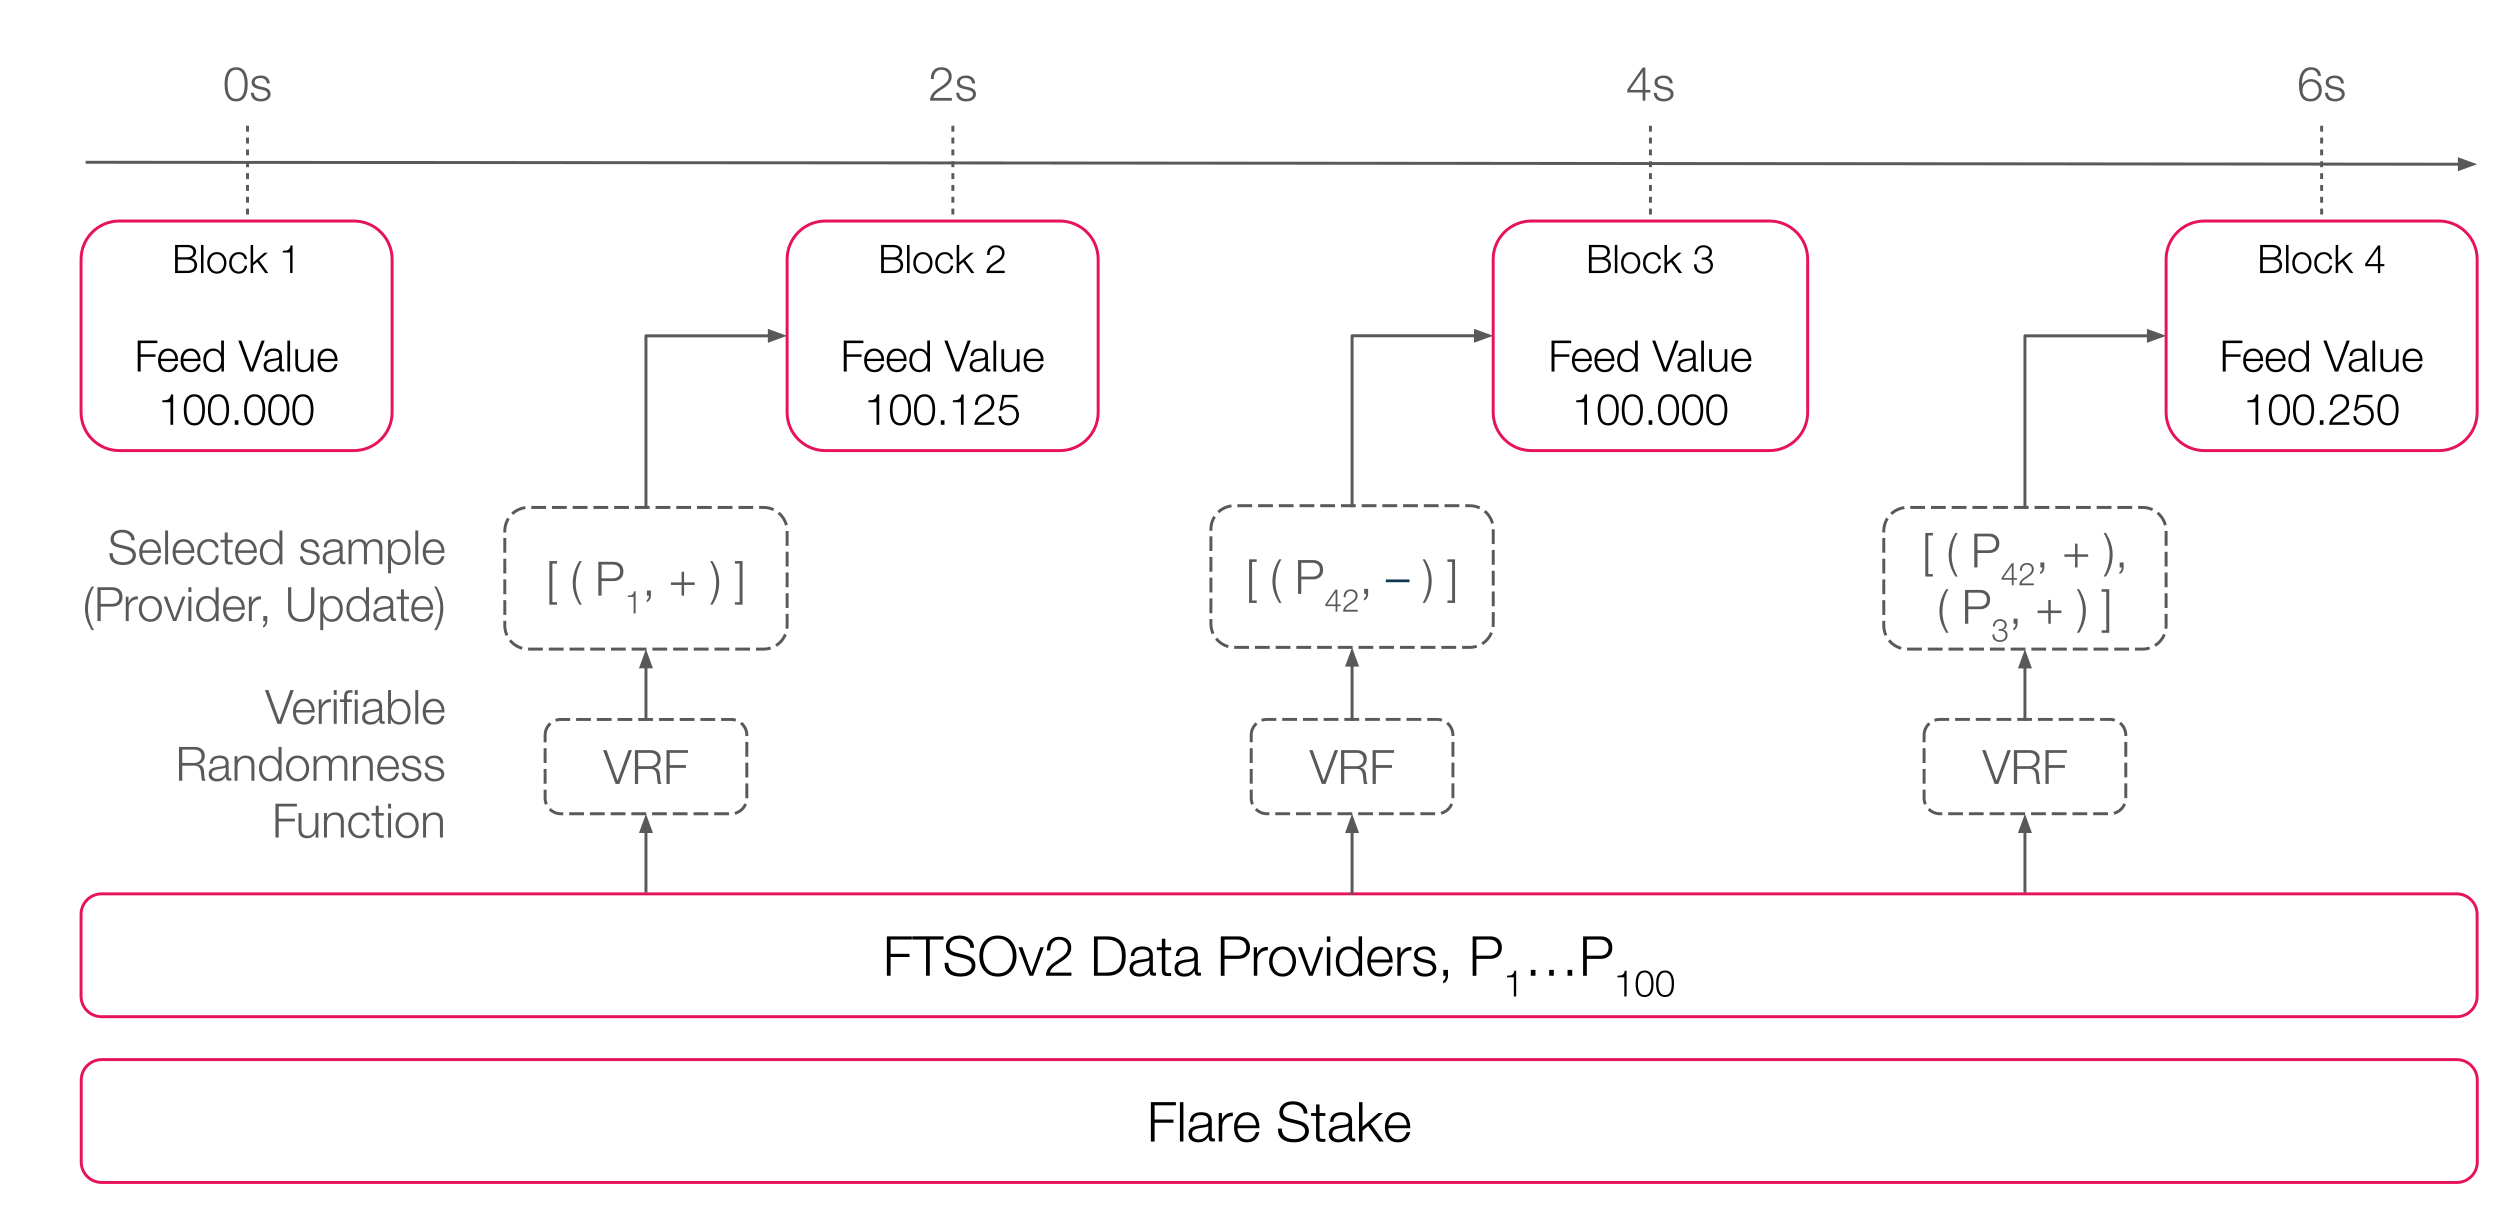 <svg version="1.1" viewBox="0.0 0.0 844.764 409.223" fill="none" stroke="none" stroke-linecap="square" stroke-miterlimit="10" xmlns:xlink="http://www.w3.org/1999/xlink" xmlns="http://www.w3.org/2000/svg"><clipPath id="p.0"><path d="m0 0l844.764 0l0 409.223l-844.764 0l0 -409.223z" clip-rule="nonzero"/></clipPath><g clip-path="url(#p.0)"><path fill="#000000" fill-opacity="0.0" d="m0 0l844.764 0l0 409.223l-844.764 0z" fill-rule="evenodd"/><path fill="#000000" fill-opacity="0.0" d="m27.394 308.958l0 0c0 -3.821 3.098 -6.919 6.919 -6.919l795.8 0c1.835 0 3.595 0.729 4.892 2.026c1.298 1.298 2.026 3.057 2.026 4.892l0 27.674c0 3.821 -3.098 6.919 -6.919 6.919l-795.8 0c-3.821 0 -6.919 -3.098 -6.919 -6.919z" fill-rule="evenodd"/><path stroke="#e7125e" stroke-width="1.0" stroke-linejoin="round" stroke-linecap="butt" d="m27.394 308.958l0 0c0 -3.821 3.098 -6.919 6.919 -6.919l795.8 0c1.835 0 3.595 0.729 4.892 2.026c1.298 1.298 2.026 3.057 2.026 4.892l0 27.674c0 3.821 -3.098 6.919 -6.919 6.919l-795.8 0c-3.821 0 -6.919 -3.098 -6.919 -6.919z" fill-rule="evenodd"/><path fill="#000000" d="m308.126 316.403l0 1.078l-7.188 0l0 4.812l6.375 0l0 1.078l-6.375 0l0 6.344l-1.266 0l0 -13.312l8.453 0zm10.692 0l0 1.078l-4.641 0l0 12.234l-1.266 0l0 -12.234l-4.656 0l0 -1.078l10.562 0zm5.397 -0.281q2.141 0 3.516 1.109q1.391 1.094 1.391 3.031l-1.25 0q-0.078 -1.453 -1.109 -2.25q-1.016 -0.812 -2.531 -0.812q-1.562 0 -2.453 0.688q-0.891 0.672 -0.891 1.953q0 0.75 0.453 1.266q0.453 0.5 1.656 0.797l3.031 0.75q1.875 0.453 2.719 1.312q0.859 0.859 0.859 2.219q0 1.672 -1.281 2.75q-1.281 1.062 -3.812 1.062q-2.484 0 -3.906 -1.109q-1.422 -1.125 -1.422 -3.25l0 -0.297l1.281 0l0 0.078q0 1.781 1.109 2.641q1.109 0.859 3.219 0.859q1.375 0 2.453 -0.719q1.094 -0.734 1.094 -1.984q0 -1.734 -2.594 -2.375q-2.609 -0.641 -3.109 -0.766q-1.594 -0.391 -2.312 -1.156q-0.703 -0.781 -0.703 -2.047q0 -1.547 1.172 -2.641q1.188 -1.109 3.422 -1.109zm13.001 0q1.875 0 3.312 0.891q1.438 0.875 2.188 2.5q0.766 1.609 0.766 3.547q0 3.0 -1.703 4.969q-1.688 1.969 -4.562 1.969q-2.875 0 -4.578 -1.938q-1.703 -1.953 -1.703 -5.0q0 -3.047 1.703 -4.984q1.703 -1.953 4.578 -1.953zm-5.016 6.938q0 2.516 1.328 4.188q1.328 1.672 3.688 1.672q2.344 0 3.672 -1.656q1.328 -1.672 1.328 -4.203q0 -2.516 -1.328 -4.188q-1.312 -1.672 -3.688 -1.672q-2.312 0 -3.656 1.641q-1.344 1.641 -1.344 4.219zm13.266 -2.969l3.016 8.453l0.047 0l2.984 -8.453l1.203 0l-3.594 9.625l-1.25 0l-3.719 -9.625l1.312 0zm12.464 -3.547q1.828 0 2.938 1.0q1.109 0.984 1.109 2.688q0 1.328 -0.844 2.5q-0.828 1.156 -3.016 2.5q-1.781 1.078 -2.5 1.859q-0.719 0.781 -0.844 1.547l7.266 0l0 1.078l-8.609 0q0.016 -1.453 0.828 -2.625q0.828 -1.188 2.922 -2.516q2.078 -1.328 2.844 -2.234q0.781 -0.922 0.781 -2.141q0 -1.172 -0.828 -1.906q-0.812 -0.75 -2.109 -0.75q-1.344 0 -2.125 0.891q-0.781 0.875 -0.828 2.484l0 0.25l-1.156 0l0 -0.188q0 -2.0 1.078 -3.219q1.094 -1.219 3.094 -1.219zm16.168 -0.141q2.984 0 4.625 1.594q1.656 1.594 1.656 5.062q0 3.484 -1.672 5.078q-1.656 1.578 -4.484 1.578l-4.562 0l0 -13.312l4.438 0zm-0.359 12.234q2.766 0 4.062 -1.297q1.312 -1.297 1.312 -4.281q0 -2.969 -1.281 -4.266q-1.266 -1.312 -4.266 -1.312l-2.641 0l0 11.156l2.812 0zm12.281 -8.828q1.812 0 2.672 0.797q0.859 0.781 0.859 2.219l0 5.234q0 0.297 0.156 0.484q0.172 0.172 0.531 0.172q0.109 0 0.188 0q0.094 -0.016 0.188 -0.062l0 0.984q-0.219 0.047 -0.391 0.062q-0.172 0.016 -0.359 0.016q-0.766 0 -1.078 -0.359q-0.312 -0.375 -0.312 -1.219l0 -0.094l-0.047 0q-0.719 1.094 -1.516 1.531q-0.781 0.422 -1.984 0.422q-1.453 0 -2.344 -0.734q-0.891 -0.734 -0.891 -2.094q0 -1.391 0.969 -2.094q0.984 -0.703 4.344 -1.0q0.766 -0.078 1.062 -0.359q0.312 -0.281 0.312 -0.938q0 -0.984 -0.594 -1.484q-0.594 -0.5 -1.922 -0.5q-1.219 0 -1.891 0.578q-0.656 0.578 -0.688 1.672l-1.172 0q0.078 -1.594 1.078 -2.406q1.016 -0.828 2.828 -0.828zm2.312 4.641q-0.172 0.328 -1.109 0.453q-0.938 0.125 -2.062 0.328q-1.125 0.188 -1.703 0.641q-0.578 0.453 -0.578 1.234q0 0.844 0.625 1.375q0.641 0.531 1.516 0.531q1.438 0 2.391 -0.859q0.969 -0.859 0.969 -2.125l0 -1.578l-0.047 0zm5.433 -7.25l0 2.891l1.969 0l0 0.984l-1.969 0l0 6.578q0 0.734 0.281 0.969q0.281 0.219 0.719 0.219q0.172 0 0.422 -0.016q0.266 -0.016 0.547 -0.031l0 1.0q-0.266 0.016 -0.531 0.016q-0.25 0.016 -0.516 0.016q-1.172 0 -1.641 -0.438q-0.453 -0.453 -0.453 -1.609l0 -6.703l-1.688 0l0 -0.984l1.688 0l0 -2.891l1.172 0zm7.458 2.609q1.812 0 2.672 0.797q0.859 0.781 0.859 2.219l0 5.234q0 0.297 0.156 0.484q0.172 0.172 0.531 0.172q0.109 0 0.188 0q0.094 -0.016 0.188 -0.062l0 0.984q-0.219 0.047 -0.391 0.062q-0.172 0.016 -0.359 0.016q-0.766 0 -1.078 -0.359q-0.312 -0.375 -0.312 -1.219l0 -0.094l-0.047 0q-0.719 1.094 -1.516 1.531q-0.781 0.422 -1.984 0.422q-1.453 0 -2.344 -0.734q-0.891 -0.734 -0.891 -2.094q0 -1.391 0.969 -2.094q0.984 -0.703 4.344 -1.0q0.766 -0.078 1.062 -0.359q0.312 -0.281 0.312 -0.938q0 -0.984 -0.594 -1.484q-0.594 -0.5 -1.922 -0.5q-1.219 0 -1.891 0.578q-0.656 0.578 -0.688 1.672l-1.172 0q0.078 -1.594 1.078 -2.406q1.016 -0.828 2.828 -0.828zm2.312 4.641q-0.172 0.328 -1.109 0.453q-0.938 0.125 -2.062 0.328q-1.125 0.188 -1.703 0.641q-0.578 0.453 -0.578 1.234q0 0.844 0.625 1.375q0.641 0.531 1.516 0.531q1.438 0 2.391 -0.859q0.969 -0.859 0.969 -2.125l0 -1.578l-0.047 0zm14.96 -8.047q1.734 0 2.812 1.0q1.078 1.0 1.078 2.797q0 1.797 -1.078 2.797q-1.078 1.0 -2.812 1.0l-4.719 0l0 5.719l-1.266 0l0 -13.312l5.984 0zm-0.281 6.531q1.312 0 2.109 -0.703q0.797 -0.719 0.797 -2.031q0 -1.281 -0.781 -2.0q-0.766 -0.719 -2.297 -0.719l-4.266 0l0 5.453l4.438 0zm9.909 -2.969l0.297 0l0 1.172l-0.141 0q-1.547 0 -2.5 1.0q-0.938 0.984 -0.938 2.484l0 5.094l-1.172 0l0 -9.625l1.078 0l0 2.25l0.031 0q0.438 -1.125 1.328 -1.75q0.891 -0.625 2.016 -0.625zm5.257 -0.156q2.047 0 3.297 1.438q1.25 1.422 1.25 3.656q0 1.344 -0.516 2.516q-0.516 1.172 -1.562 1.875q-1.047 0.703 -2.469 0.703q-2.047 0 -3.297 -1.438q-1.25 -1.438 -1.25 -3.656q0 -2.234 1.25 -3.656q1.25 -1.438 3.297 -1.438zm-3.375 5.094q0 1.703 0.922 2.906q0.922 1.203 2.453 1.203q1.531 0 2.453 -1.203q0.922 -1.203 0.922 -2.906q0 -1.688 -0.922 -2.891q-0.922 -1.219 -2.469 -1.219q-1.5 0 -2.438 1.203q-0.922 1.188 -0.922 2.906zm9.907 -4.812l3.016 8.453l0.047 0l2.984 -8.453l1.203 0l-3.594 9.625l-1.25 0l-3.719 -9.625l1.312 0zm9.605 -3.688l0 1.875l-1.172 0l0 -1.875l1.172 0zm0 3.688l0 9.625l-1.172 0l0 -9.625l1.172 0zm10.734 -3.688l0 13.312l-1.078 0l0 -1.828l-0.047 0q-0.406 0.969 -1.406 1.547q-0.984 0.562 -2.031 0.562q-1.969 0 -3.156 -1.375q-1.172 -1.391 -1.172 -3.719q0 -2.297 1.172 -3.688q1.172 -1.406 3.156 -1.406q1.125 0 2.047 0.547q0.922 0.547 1.297 1.562l0.047 0l0 -5.516l1.172 0zm-7.703 8.5q0 1.781 0.844 2.953q0.844 1.156 2.297 1.156q1.625 0 2.5 -1.141q0.891 -1.156 0.891 -2.969q0 -1.812 -0.891 -2.953q-0.875 -1.156 -2.5 -1.156q-1.438 0 -2.297 1.141q-0.844 1.125 -0.844 2.969zm13.807 -5.094q1.953 0 3.094 1.422q1.141 1.422 1.141 3.797l0 0.188l-7.406 0q0.031 1.672 0.891 2.734q0.875 1.062 2.281 1.062q1.172 0 1.922 -0.609q0.766 -0.609 1.094 -1.859l1.188 0q-0.422 1.734 -1.453 2.594q-1.016 0.859 -2.75 0.859q-2.047 0 -3.203 -1.359q-1.141 -1.375 -1.141 -3.734q0 -2.234 1.156 -3.656q1.156 -1.438 3.188 -1.438zm3.062 4.422q-0.047 -1.438 -0.906 -2.438q-0.844 -1.0 -2.172 -1.0q-1.25 0 -2.109 0.938q-0.844 0.922 -1.047 2.5l6.234 0zm7.215 -4.266l0.297 0l0 1.172l-0.141 0q-1.547 0 -2.5 1.0q-0.938 0.984 -0.938 2.484l0 5.094l-1.172 0l0 -9.625l1.078 0l0 2.25l0.031 0q0.438 -1.125 1.328 -1.75q0.891 -0.625 2.016 -0.625zm4.829 -0.156q1.578 0 2.5 0.812q0.938 0.797 1.031 2.281l-1.172 0q-0.062 -1.016 -0.75 -1.562q-0.688 -0.547 -1.781 -0.547q-1.016 0 -1.641 0.438q-0.625 0.438 -0.625 1.219q0 0.625 0.547 1.031q0.562 0.406 1.453 0.609l2.016 0.438q0.984 0.234 1.641 0.906q0.656 0.656 0.656 1.672q0 1.344 -1.109 2.125q-1.109 0.766 -2.766 0.766q-1.797 0 -2.812 -0.859q-1.0 -0.859 -1.141 -2.531l1.188 0q0.062 1.125 0.828 1.766q0.766 0.641 2.0 0.641q1.094 0 1.859 -0.484q0.766 -0.5 0.766 -1.359q0 -0.641 -0.5 -1.062q-0.484 -0.438 -1.641 -0.688l-1.484 -0.328q-1.266 -0.281 -1.984 -0.891q-0.703 -0.609 -0.703 -1.688q0 -1.25 1.016 -1.969q1.031 -0.734 2.609 -0.734zm7.817 7.922l0 2.062q0 0.797 -0.422 1.516q-0.422 0.734 -1.219 0.969l0 -0.797q0.391 -0.172 0.625 -0.656q0.25 -0.484 0.234 -1.0l0 -0.109l-0.781 0l0 -1.984l1.562 0zm14.32 -11.328q1.734 0 2.812 1.0q1.078 1.0 1.078 2.797q0 1.797 -1.078 2.797q-1.078 1.0 -2.812 1.0l-4.719 0l0 5.719l-1.266 0l0 -13.312l5.984 0zm-0.281 6.531q1.312 0 2.109 -0.703q0.797 -0.719 0.797 -2.031q0 -1.281 -0.781 -2.0q-0.766 -0.719 -2.297 -0.719l-4.266 0l0 5.453l4.438 0z" fill-rule="nonzero"/><path fill="#000000" d="m511.676 328.012l0.641 0l0 8.703l-0.781 0l0 -6.469l-2.312 0l0 -0.562q1.078 -0.016 1.484 -0.172q0.422 -0.172 0.656 -0.531q0.234 -0.359 0.312 -0.969z" fill-rule="nonzero"/><path fill="#000000" d="m518.844 327.731l0 1.984l-1.578 0l0 -1.984l1.578 0zm6.203 0l0 1.984l-1.562 0l0 -1.984l1.562 0zm6.219 0l0 1.984l-1.578 0l0 -1.984l1.578 0zm9.656 -11.328q1.734 0 2.812 1.0q1.078 1.0 1.078 2.797q0 1.797 -1.078 2.797q-1.078 1.0 -2.812 1.0l-4.719 0l0 5.719l-1.266 0l0 -13.312l5.984 0zm-0.281 6.531q1.312 0 2.109 -0.703q0.797 -0.719 0.797 -2.031q0 -1.281 -0.781 -2.0q-0.766 -0.719 -2.297 -0.719l-4.266 0l0 5.453l4.438 0z" fill-rule="nonzero"/><path fill="#000000" d="m549.001 328.012l0.641 0l0 8.703l-0.781 0l0 -6.469l-2.312 0l0 -0.562q1.078 -0.016 1.484 -0.172q0.422 -0.172 0.656 -0.531q0.234 -0.359 0.312 -0.969zm6.714 -0.078q1.516 0 2.266 1.156q0.766 1.141 0.766 3.312q0 2.25 -0.766 3.375q-0.766 1.125 -2.266 1.125q-1.484 0 -2.266 -1.109q-0.766 -1.125 -0.766 -3.375q0 -2.25 0.781 -3.359q0.781 -1.125 2.25 -1.125zm-2.25 4.469q0 1.906 0.562 2.875q0.578 0.969 1.688 0.969q1.125 0 1.688 -0.953q0.562 -0.969 0.562 -2.891q0 -1.891 -0.562 -2.844q-0.562 -0.969 -1.703 -0.969q-1.078 0 -1.656 0.953q-0.578 0.938 -0.578 2.859zm9.167 -4.469q1.516 0 2.266 1.156q0.766 1.141 0.766 3.312q0 2.25 -0.766 3.375q-0.766 1.125 -2.266 1.125q-1.484 0 -2.266 -1.109q-0.766 -1.125 -0.766 -3.375q0 -2.25 0.781 -3.359q0.781 -1.125 2.25 -1.125zm-2.25 4.469q0 1.906 0.562 2.875q0.578 0.969 1.688 0.969q1.125 0 1.688 -0.953q0.562 -0.969 0.562 -2.891q0 -1.891 -0.562 -2.844q-0.562 -0.969 -1.703 -0.969q-1.078 0 -1.656 0.953q-0.578 0.938 -0.578 2.859z" fill-rule="nonzero"/><path fill="#000000" fill-opacity="0.0" d="m218.274 301.121l0 -26.142" fill-rule="evenodd"/><path stroke="#595959" stroke-width="1.0" stroke-linejoin="round" stroke-linecap="butt" d="m218.274 301.121l0 -20.142" fill-rule="evenodd"/><path fill="#595959" stroke="#595959" stroke-width="1.0" stroke-linecap="butt" d="m219.926 280.979l-1.652 -4.538l-1.652 4.538z" fill-rule="evenodd"/><path fill="#000000" fill-opacity="0.0" d="m184.196 248.417l0 0c0 -2.934 2.378 -5.312 5.312 -5.312l57.533 0c1.409 0 2.76 0.56 3.756 1.556c0.996 0.996 1.556 2.348 1.556 3.756l0 21.249c0 2.934 -2.378 5.312 -5.312 5.312l-57.533 0c-2.934 0 -5.312 -2.378 -5.312 -5.312z" fill-rule="evenodd"/><path stroke="#595959" stroke-width="1.0" stroke-linejoin="round" stroke-linecap="butt" stroke-dasharray="4.0,3.0" d="m184.196 248.417l0 0c0 -2.934 2.378 -5.312 5.312 -5.312l57.533 0c1.409 0 2.76 0.56 3.756 1.556c0.996 0.996 1.556 2.348 1.556 3.756l0 21.249c0 2.934 -2.378 5.312 -5.312 5.312l-57.533 0c-2.934 0 -5.312 -2.378 -5.312 -5.312z" fill-rule="evenodd"/><path fill="#595959" d="m204.962 253.48l3.703 10.219l0.031 0l3.688 -10.219l1.156 0l-4.234 11.406l-0.016 0.016l-1.266 0l-4.234 -11.422l1.172 0zm14.875 0q1.5 0 2.453 0.781q0.953 0.766 0.953 2.188q0 1.141 -0.594 1.922q-0.578 0.781 -1.625 0.984l0 0.031l0.234 0.047q0.797 0.188 1.203 0.703q0.422 0.516 0.547 1.656l0.062 1.219q0.078 0.719 0.125 1.031q0.062 0.312 0.266 0.75l0.078 0.109l-1.188 0q-0.234 -0.312 -0.297 -1.781q-0.109 -2.031 -0.656 -2.656q-0.547 -0.641 -1.484 -0.641l-4.281 0l0 5.078l-1.094 0l0 -11.422l5.297 0zm-0.094 5.422q0.969 0 1.688 -0.609q0.719 -0.609 0.719 -1.625q0 -1.109 -0.656 -1.688q-0.641 -0.578 -1.734 -0.578l-4.125 0l0 4.5l4.109 0zm12.719 -5.422l0 0.922l-6.156 0l0 4.125l5.469 0l0 0.938l-5.469 0l0 5.438l-1.094 0l0 -11.422l7.25 0z" fill-rule="nonzero"/><path fill="#000000" fill-opacity="0.0" d="m170.573 179.441l0 0c0 -4.407 3.572 -7.979 7.979 -7.979l79.443 0c2.116 0 4.146 0.841 5.642 2.337c1.496 1.496 2.337 3.526 2.337 5.642l0 31.916c0 4.407 -3.572 7.979 -7.979 7.979l-79.443 0c-4.407 0 -7.979 -3.572 -7.979 -7.979z" fill-rule="evenodd"/><path stroke="#595959" stroke-width="1.0" stroke-linejoin="round" stroke-linecap="butt" stroke-dasharray="4.0,3.0" d="m170.573 179.441l0 0c0 -4.407 3.572 -7.979 7.979 -7.979l79.443 0c2.116 0 4.146 0.841 5.642 2.337c1.496 1.496 2.337 3.526 2.337 5.642l0 31.916c0 4.407 -3.572 7.979 -7.979 7.979l-79.443 0c-4.407 0 -7.979 -3.572 -7.979 -7.979z" fill-rule="evenodd"/><path fill="#595959" d="m188.213 189.587l0 0.859l-1.562 0l0 13.031l1.562 0l0 0.844l-2.578 0l0 -14.734l2.578 0zm7.586 0l0.797 0q-1.031 1.641 -1.547 3.609q-0.5 1.969 -0.5 4.156q0 1.703 0.547 3.578q0.562 1.875 1.5 3.391l-0.797 0q-1.25 -2.078 -1.766 -3.797q-0.5 -1.719 -0.5 -3.531q0 -1.922 0.562 -3.781q0.578 -1.875 1.703 -3.625zm11.523 0.25q1.469 0 2.391 0.859q0.938 0.859 0.938 2.406q0 1.531 -0.938 2.391q-0.922 0.859 -2.391 0.859l-4.047 0l0 4.906l-1.094 0l0 -11.422l5.141 0zm-0.25 5.594q1.125 0 1.797 -0.594q0.688 -0.609 0.688 -1.734q0 -1.109 -0.656 -1.719q-0.656 -0.625 -1.984 -0.625l-3.641 0l0 4.672l3.797 0z" fill-rule="nonzero"/><path fill="#595959" d="m214.229 199.79l0.547 0l0 7.469l-0.672 0l0 -5.547l-1.969 0l0 -0.469q0.922 -0.016 1.281 -0.156q0.359 -0.156 0.547 -0.453q0.203 -0.312 0.266 -0.844z" fill-rule="nonzero"/><path fill="#595959" d="m219.937 199.556l0 1.766q0 0.688 -0.375 1.312q-0.359 0.625 -1.047 0.828l0 -0.688q0.344 -0.141 0.547 -0.562q0.203 -0.406 0.203 -0.859l0 -0.094l-0.672 0l0 -1.703l1.344 0zm10.375 -6.344l0.844 0l0 3.594l3.594 0l0 0.844l-3.594 0l0 3.609l-0.844 0l0 -3.609l-3.609 0l0 -0.844l3.609 0l0 -3.594zm9.641 -3.625l0.797 0q1.156 1.906 1.703 3.641q0.562 1.719 0.562 3.672q0 1.984 -0.578 3.859q-0.578 1.859 -1.672 3.547l-0.812 0q1.031 -1.656 1.531 -3.609q0.516 -1.969 0.516 -4.141q0 -1.672 -0.547 -3.5q-0.531 -1.844 -1.5 -3.469zm10.961 0l0 14.734l-2.578 0l0 -0.844l1.578 0l0 -13.031l-1.578 0l0 -0.859l2.578 0z" fill-rule="nonzero"/><path fill="#000000" fill-opacity="0.0" d="m409.172 178.858l0 0c0 -4.407 3.572 -7.979 7.979 -7.979l79.443 0c2.116 0 4.146 0.841 5.642 2.337c1.496 1.496 2.337 3.526 2.337 5.642l0 31.916c0 4.407 -3.572 7.979 -7.979 7.979l-79.443 0c-4.407 0 -7.979 -3.572 -7.979 -7.979z" fill-rule="evenodd"/><path stroke="#595959" stroke-width="1.0" stroke-linejoin="round" stroke-linecap="butt" stroke-dasharray="4.0,3.0" d="m409.172 178.858l0 0c0 -4.407 3.572 -7.979 7.979 -7.979l79.443 0c2.116 0 4.146 0.841 5.642 2.337c1.496 1.496 2.337 3.526 2.337 5.642l0 31.916c0 4.407 -3.572 7.979 -7.979 7.979l-79.443 0c-4.407 0 -7.979 -3.572 -7.979 -7.979z" fill-rule="evenodd"/><path fill="#595959" d="m424.649 189.004l0 0.859l-1.562 0l0 13.031l1.562 0l0 0.844l-2.578 0l0 -14.734l2.578 0zm7.586 0l0.797 0q-1.031 1.641 -1.547 3.609q-0.5 1.969 -0.5 4.156q0 1.703 0.547 3.578q0.562 1.875 1.5 3.391l-0.797 0q-1.25 -2.078 -1.766 -3.797q-0.5 -1.719 -0.5 -3.531q0 -1.922 0.562 -3.781q0.578 -1.875 1.703 -3.625zm11.523 0.25q1.469 0 2.391 0.859q0.938 0.859 0.938 2.406q0 1.531 -0.938 2.391q-0.922 0.859 -2.391 0.859l-4.047 0l0 4.906l-1.094 0l0 -11.422l5.141 0zm-0.25 5.594q1.125 0 1.797 -0.594q0.688 -0.609 0.688 -1.734q0 -1.109 -0.656 -1.719q-0.656 -0.625 -1.984 -0.625l-3.641 0l0 4.672l3.797 0z" fill-rule="nonzero"/><path fill="#595959" d="m451.306 199.208l0.609 0l0 5.047l1.125 0l0 0.562l-1.125 0l0 1.859l-0.609 0l0 -1.859l-3.453 0l0 -0.641l3.453 -4.969zm-2.844 5.047l2.844 0l0 -4.062l-0.031 0l-2.812 4.062zm7.958 -5.109q1.047 0 1.672 0.578q0.641 0.562 0.641 1.531q0 0.766 -0.484 1.438q-0.469 0.656 -1.719 1.422q-1.016 0.609 -1.438 1.062q-0.406 0.438 -0.469 0.875l4.141 0l0 0.625l-4.906 0q0 -0.828 0.469 -1.5q0.469 -0.672 1.672 -1.438q1.188 -0.75 1.625 -1.266q0.438 -0.531 0.438 -1.234q0 -0.672 -0.469 -1.094q-0.469 -0.422 -1.203 -0.422q-0.766 0 -1.219 0.5q-0.438 0.5 -0.469 1.422l0 0.156l-0.672 0l0 -0.109q0 -1.156 0.625 -1.844q0.625 -0.703 1.766 -0.703z" fill-rule="nonzero"/><path fill="#595959" d="m462.299 198.973l0 1.766q0 0.688 -0.375 1.312q-0.359 0.625 -1.047 0.828l0 -0.688q0.344 -0.141 0.547 -0.562q0.203 -0.406 0.203 -0.859l0 -0.094l-0.672 0l0 -1.703l1.344 0z" fill-rule="nonzero"/><path fill="#0f3850" d="m476.284 195.801l0 0.938l-8.0 0l0 -0.938l8.0 0z" fill-rule="nonzero"/><path fill="#595959" d="m480.713 189.004l0.797 0q1.156 1.906 1.703 3.641q0.562 1.719 0.562 3.672q0 1.984 -0.578 3.859q-0.578 1.859 -1.672 3.547l-0.812 0q1.031 -1.656 1.531 -3.609q0.516 -1.969 0.516 -4.141q0 -1.672 -0.547 -3.5q-0.531 -1.844 -1.5 -3.469zm10.961 0l0 14.734l-2.578 0l0 -0.844l1.578 0l0 -13.031l-1.578 0l0 -0.859l2.578 0z" fill-rule="nonzero"/><path fill="#000000" fill-opacity="0.0" d="m636.539 179.441l0 0c0 -4.407 3.572 -7.979 7.979 -7.979l79.443 0c2.116 0 4.146 0.841 5.642 2.337c1.496 1.496 2.337 3.526 2.337 5.642l0 31.916c0 4.407 -3.572 7.979 -7.979 7.979l-79.443 0c-4.407 0 -7.979 -3.572 -7.979 -7.979z" fill-rule="evenodd"/><path stroke="#595959" stroke-width="1.0" stroke-linejoin="round" stroke-linecap="butt" stroke-dasharray="4.0,3.0" d="m636.539 179.441l0 0c0 -4.407 3.572 -7.979 7.979 -7.979l79.443 0c2.116 0 4.146 0.841 5.642 2.337c1.496 1.496 2.337 3.526 2.337 5.642l0 31.916c0 4.407 -3.572 7.979 -7.979 7.979l-79.443 0c-4.407 0 -7.979 -3.572 -7.979 -7.979z" fill-rule="evenodd"/><path fill="#595959" d="m653.146 180.087l0 0.859l-1.562 0l0 13.031l1.562 0l0 0.844l-2.578 0l0 -14.734l2.578 0zm7.586 0l0.797 0q-1.031 1.641 -1.547 3.609q-0.5 1.969 -0.5 4.156q0 1.703 0.547 3.578q0.562 1.875 1.5 3.391l-0.797 0q-1.25 -2.078 -1.766 -3.797q-0.5 -1.719 -0.5 -3.531q0 -1.922 0.562 -3.781q0.578 -1.875 1.703 -3.625zm11.523 0.25q1.469 0 2.391 0.859q0.938 0.859 0.938 2.406q0 1.531 -0.938 2.391q-0.922 0.859 -2.391 0.859l-4.047 0l0 4.906l-1.094 0l0 -11.422l5.141 0zm-0.25 5.594q1.125 0 1.797 -0.594q0.688 -0.609 0.688 -1.734q0 -1.109 -0.656 -1.719q-0.656 -0.625 -1.984 -0.625l-3.641 0l0 4.672l3.797 0z" fill-rule="nonzero"/><path fill="#595959" d="m679.802 190.29l0.609 0l0 5.047l1.125 0l0 0.562l-1.125 0l0 1.859l-0.609 0l0 -1.859l-3.453 0l0 -0.641l3.453 -4.969zm-2.844 5.047l2.844 0l0 -4.062l-0.031 0l-2.812 4.062zm7.958 -5.109q1.047 0 1.672 0.578q0.641 0.562 0.641 1.531q0 0.766 -0.484 1.438q-0.469 0.656 -1.719 1.422q-1.016 0.609 -1.438 1.062q-0.406 0.438 -0.469 0.875l4.141 0l0 0.625l-4.906 0q0 -0.828 0.469 -1.5q0.469 -0.672 1.672 -1.438q1.188 -0.75 1.625 -1.266q0.438 -0.531 0.438 -1.234q0 -0.672 -0.469 -1.094q-0.469 -0.422 -1.203 -0.422q-0.766 0 -1.219 0.5q-0.438 0.5 -0.469 1.422l0 0.156l-0.672 0l0 -0.109q0 -1.156 0.625 -1.844q0.625 -0.703 1.766 -0.703z" fill-rule="nonzero"/><path fill="#595959" d="m690.796 190.056l0 1.766q0 0.688 -0.375 1.312q-0.359 0.625 -1.047 0.828l0 -0.688q0.344 -0.141 0.547 -0.562q0.203 -0.406 0.203 -0.859l0 -0.094l-0.672 0l0 -1.703l1.344 0zm10.375 -6.344l0.844 0l0 3.594l3.594 0l0 0.844l-3.594 0l0 3.609l-0.844 0l0 -3.609l-3.609 0l0 -0.844l3.609 0l0 -3.594zm9.641 -3.625l0.797 0q1.156 1.906 1.703 3.641q0.562 1.719 0.562 3.672q0 1.984 -0.578 3.859q-0.578 1.859 -1.672 3.547l-0.812 0q1.031 -1.656 1.531 -3.609q0.516 -1.969 0.516 -4.141q0 -1.672 -0.547 -3.5q-0.531 -1.844 -1.5 -3.469zm6.781 9.969l0 1.766q0 0.688 -0.375 1.312q-0.359 0.625 -1.047 0.828l0 -0.688q0.344 -0.141 0.547 -0.562q0.203 -0.406 0.203 -0.859l0 -0.094l-0.672 0l0 -1.703l1.344 0z" fill-rule="nonzero"/><path fill="#595959" d="m657.613 199.087l0.797 0q-1.031 1.641 -1.547 3.609q-0.5 1.969 -0.5 4.156q0 1.703 0.547 3.578q0.562 1.875 1.5 3.391l-0.797 0q-1.25 -2.078 -1.766 -3.797q-0.5 -1.719 -0.5 -3.531q0 -1.922 0.562 -3.781q0.578 -1.875 1.703 -3.625zm11.523 0.25q1.469 0 2.391 0.859q0.938 0.859 0.938 2.406q0 1.531 -0.938 2.391q-0.922 0.859 -2.391 0.859l-4.047 0l0 4.906l-1.094 0l0 -11.422l5.141 0zm-0.25 5.594q1.125 0 1.797 -0.594q0.688 -0.609 0.688 -1.734q0 -1.109 -0.656 -1.719q-0.656 -0.625 -1.984 -0.625l-3.641 0l0 4.672l3.797 0z" fill-rule="nonzero"/><path fill="#595959" d="m675.777 209.228q0.969 0 1.641 0.5q0.672 0.5 0.672 1.406q0 0.609 -0.328 1.047q-0.328 0.438 -0.922 0.609l0 0.016q0.766 0.141 1.141 0.641q0.391 0.5 0.391 1.203q0 1.016 -0.734 1.641q-0.719 0.625 -1.844 0.625q-1.109 0 -1.828 -0.625q-0.719 -0.625 -0.719 -1.734q0 -0.141 0.016 -0.172l0.672 0l0 0.141q0 0.812 0.5 1.328q0.5 0.5 1.359 0.5q0.812 0 1.359 -0.453q0.547 -0.469 0.547 -1.203q0 -0.719 -0.484 -1.141q-0.484 -0.422 -1.312 -0.422l-0.562 0l0 -0.578l0.594 0q0.594 0 1.031 -0.359q0.453 -0.359 0.453 -0.984q0 -0.688 -0.453 -1.047q-0.438 -0.359 -1.172 -0.359q-0.766 0 -1.234 0.484q-0.469 0.484 -0.469 1.359l0 0.031l-0.672 0q0.016 -1.094 0.672 -1.766q0.656 -0.688 1.688 -0.688z" fill-rule="nonzero"/><path fill="#595959" d="m681.75 209.056l0 1.766q0 0.688 -0.375 1.312q-0.359 0.625 -1.047 0.828l0 -0.688q0.344 -0.141 0.547 -0.562q0.203 -0.406 0.203 -0.859l0 -0.094l-0.672 0l0 -1.703l1.344 0zm10.375 -6.344l0.844 0l0 3.594l3.594 0l0 0.844l-3.594 0l0 3.609l-0.844 0l0 -3.609l-3.609 0l0 -0.844l3.609 0l0 -3.594zm9.641 -3.625l0.797 0q1.156 1.906 1.703 3.641q0.562 1.719 0.562 3.672q0 1.984 -0.578 3.859q-0.578 1.859 -1.672 3.547l-0.812 0q1.031 -1.656 1.531 -3.609q0.516 -1.969 0.516 -4.141q0 -1.672 -0.547 -3.5q-0.531 -1.844 -1.5 -3.469zm10.961 0l0 14.734l-2.578 0l0 -0.844l1.578 0l0 -13.031l-1.578 0l0 -0.859l2.578 0z" fill-rule="nonzero"/><path fill="#000000" fill-opacity="0.0" d="m422.794 248.407l0 0c0 -2.934 2.378 -5.312 5.312 -5.312l57.533 0c1.409 0 2.76 0.56 3.756 1.556c0.996 0.996 1.556 2.348 1.556 3.756l0 21.249c0 2.934 -2.378 5.312 -5.312 5.312l-57.533 0c-2.934 0 -5.312 -2.378 -5.312 -5.312z" fill-rule="evenodd"/><path stroke="#595959" stroke-width="1.0" stroke-linejoin="round" stroke-linecap="butt" stroke-dasharray="4.0,3.0" d="m422.794 248.407l0 0c0 -2.934 2.378 -5.312 5.312 -5.312l57.533 0c1.409 0 2.76 0.56 3.756 1.556c0.996 0.996 1.556 2.348 1.556 3.756l0 21.249c0 2.934 -2.378 5.312 -5.312 5.312l-57.533 0c-2.934 0 -5.312 -2.378 -5.312 -5.312z" fill-rule="evenodd"/><path fill="#595959" d="m443.56 253.47l3.703 10.219l0.031 0l3.688 -10.219l1.156 0l-4.234 11.406l-0.016 0.016l-1.266 0l-4.234 -11.422l1.172 0zm14.875 0q1.5 0 2.453 0.781q0.953 0.766 0.953 2.188q0 1.141 -0.594 1.922q-0.578 0.781 -1.625 0.984l0 0.031l0.234 0.047q0.797 0.188 1.203 0.703q0.422 0.516 0.547 1.656l0.062 1.219q0.078 0.719 0.125 1.031q0.062 0.312 0.266 0.75l0.078 0.109l-1.188 0q-0.234 -0.312 -0.297 -1.781q-0.109 -2.031 -0.656 -2.656q-0.547 -0.641 -1.484 -0.641l-4.281 0l0 5.078l-1.094 0l0 -11.422l5.297 0zm-0.094 5.422q0.969 0 1.688 -0.609q0.719 -0.609 0.719 -1.625q0 -1.109 -0.656 -1.688q-0.641 -0.578 -1.734 -0.578l-4.125 0l0 4.5l4.109 0zm12.719 -5.422l0 0.922l-6.156 0l0 4.125l5.469 0l0 0.938l-5.469 0l0 5.438l-1.094 0l0 -11.422l7.25 0z" fill-rule="nonzero"/><path fill="#000000" fill-opacity="0.0" d="m456.873 301.835l0 -26.866" fill-rule="evenodd"/><path stroke="#595959" stroke-width="1.0" stroke-linejoin="round" stroke-linecap="butt" d="m456.873 301.835l0 -20.866" fill-rule="evenodd"/><path fill="#595959" stroke="#595959" stroke-width="1.0" stroke-linecap="butt" d="m458.524 280.969l-1.652 -4.538l-1.652 4.538z" fill-rule="evenodd"/><path fill="#000000" fill-opacity="0.0" d="m684.24 301.11l0 -26.142" fill-rule="evenodd"/><path stroke="#595959" stroke-width="1.0" stroke-linejoin="round" stroke-linecap="butt" d="m684.24 301.11l0 -20.142" fill-rule="evenodd"/><path fill="#595959" stroke="#595959" stroke-width="1.0" stroke-linecap="butt" d="m685.892 280.969l-1.652 -4.538l-1.652 4.538z" fill-rule="evenodd"/><path fill="#000000" fill-opacity="0.0" d="m650.161 248.407l0 0c0 -2.934 2.378 -5.312 5.312 -5.312l57.533 0c1.409 0 2.76 0.56 3.756 1.556c0.996 0.996 1.556 2.348 1.556 3.756l0 21.249c0 2.934 -2.378 5.312 -5.312 5.312l-57.533 0c-2.934 0 -5.312 -2.378 -5.312 -5.312z" fill-rule="evenodd"/><path stroke="#595959" stroke-width="1.0" stroke-linejoin="round" stroke-linecap="butt" stroke-dasharray="4.0,3.0" d="m650.161 248.407l0 0c0 -2.934 2.378 -5.312 5.312 -5.312l57.533 0c1.409 0 2.76 0.56 3.756 1.556c0.996 0.996 1.556 2.348 1.556 3.756l0 21.249c0 2.934 -2.378 5.312 -5.312 5.312l-57.533 0c-2.934 0 -5.312 -2.378 -5.312 -5.312z" fill-rule="evenodd"/><path fill="#595959" d="m670.928 253.47l3.703 10.219l0.031 0l3.688 -10.219l1.156 0l-4.234 11.406l-0.016 0.016l-1.266 0l-4.234 -11.422l1.172 0zm14.875 0q1.5 0 2.453 0.781q0.953 0.766 0.953 2.188q0 1.141 -0.594 1.922q-0.578 0.781 -1.625 0.984l0 0.031l0.234 0.047q0.797 0.188 1.203 0.703q0.422 0.516 0.547 1.656l0.062 1.219q0.078 0.719 0.125 1.031q0.062 0.312 0.266 0.75l0.078 0.109l-1.188 0q-0.234 -0.312 -0.297 -1.781q-0.109 -2.031 -0.656 -2.656q-0.547 -0.641 -1.484 -0.641l-4.281 0l0 5.078l-1.094 0l0 -11.422l5.297 0zm-0.094 5.422q0.969 0 1.688 -0.609q0.719 -0.609 0.719 -1.625q0 -1.109 -0.656 -1.688q-0.641 -0.578 -1.734 -0.578l-4.125 0l0 4.5l4.109 0zm12.719 -5.422l0 0.922l-6.156 0l0 4.125l5.469 0l0 0.938l-5.469 0l0 5.438l-1.094 0l0 -11.422l7.25 0z" fill-rule="nonzero"/><path fill="#000000" fill-opacity="0.0" d="m218.274 243.105l0 -23.78" fill-rule="evenodd"/><path stroke="#595959" stroke-width="1.0" stroke-linejoin="round" stroke-linecap="butt" d="m218.274 243.105l0 -17.78" fill-rule="evenodd"/><path fill="#595959" stroke="#595959" stroke-width="1.0" stroke-linecap="butt" d="m219.926 225.325l-1.652 -4.538l-1.652 4.538z" fill-rule="evenodd"/><path fill="#000000" fill-opacity="0.0" d="m456.873 243.094l0 -24.346" fill-rule="evenodd"/><path stroke="#595959" stroke-width="1.0" stroke-linejoin="round" stroke-linecap="butt" d="m456.873 243.094l0 -18.346" fill-rule="evenodd"/><path fill="#595959" stroke="#595959" stroke-width="1.0" stroke-linecap="butt" d="m458.524 224.748l-1.652 -4.538l-1.652 4.538z" fill-rule="evenodd"/><path fill="#000000" fill-opacity="0.0" d="m684.24 243.094l0 -23.748" fill-rule="evenodd"/><path stroke="#595959" stroke-width="1.0" stroke-linejoin="round" stroke-linecap="butt" d="m684.24 243.094l0 -17.748" fill-rule="evenodd"/><path fill="#595959" stroke="#595959" stroke-width="1.0" stroke-linecap="butt" d="m685.892 225.346l-1.652 -4.538l-1.652 4.538z" fill-rule="evenodd"/><path fill="#000000" fill-opacity="0.0" d="m265.974 87.612l0 0c0 -7.141 5.789 -12.929 12.929 -12.929l79.244 0c3.429 0 6.718 1.362 9.142 3.787c2.425 2.425 3.787 5.713 3.787 9.142l0 51.716c0 7.141 -5.789 12.929 -12.929 12.929l-79.244 0c-7.141 0 -12.929 -5.789 -12.929 -12.929z" fill-rule="evenodd"/><path stroke="#e7125e" stroke-width="1.0" stroke-linejoin="round" stroke-linecap="butt" d="m265.974 87.612l0 0c0 -7.141 5.789 -12.929 12.929 -12.929l79.244 0c3.429 0 6.718 1.362 9.142 3.787c2.425 2.425 3.787 5.713 3.787 9.142l0 51.716c0 7.141 -5.789 12.929 -12.929 12.929l-79.244 0c-7.141 0 -12.929 -5.789 -12.929 -12.929z" fill-rule="evenodd"/><path fill="#000000" d="m301.839 82.754q1.375 0 2.172 0.594q0.812 0.578 0.812 1.734q0 0.75 -0.453 1.359q-0.453 0.609 -1.188 0.781l0 0.016q0.906 0.125 1.453 0.766q0.547 0.625 0.547 1.562q0 1.328 -0.875 2.016q-0.859 0.688 -2.453 0.688l-4.109 0l0 -9.516l4.094 0zm-0.016 4.172q0.922 0 1.5 -0.438q0.594 -0.438 0.594 -1.188q0 -0.891 -0.547 -1.328q-0.547 -0.438 -1.609 -0.438l-3.094 0l0 3.391l3.156 0zm0.016 4.562q1.188 0 1.812 -0.484q0.625 -0.484 0.625 -1.469q0 -0.906 -0.656 -1.359q-0.641 -0.469 -1.844 -0.469l-3.109 0l0 3.781l3.172 0zm5.499 -8.734l0 9.516l-0.844 0l0 -9.516l0.844 0zm4.513 2.438q1.469 0 2.359 1.031q0.891 1.016 0.891 2.609q0 0.969 -0.375 1.797q-0.359 0.828 -1.109 1.344q-0.75 0.5 -1.766 0.5q-1.453 0 -2.359 -1.016q-0.891 -1.031 -0.891 -2.625q0 -1.594 0.891 -2.609q0.891 -1.031 2.359 -1.031zm-2.406 3.641q0 1.219 0.656 2.078q0.656 0.859 1.75 0.859q1.094 0 1.75 -0.859q0.672 -0.859 0.672 -2.078q0 -1.203 -0.672 -2.062q-0.656 -0.875 -1.766 -0.875q-1.062 0 -1.734 0.859q-0.656 0.844 -0.656 2.078zm9.819 -3.641q1.203 0 1.922 0.625q0.734 0.625 0.859 1.734l-0.828 0q-0.188 -0.812 -0.688 -1.234q-0.484 -0.422 -1.266 -0.422q-1.078 0 -1.75 0.859q-0.656 0.844 -0.656 2.078q0 1.219 0.656 2.078q0.672 0.859 1.75 0.859q0.75 0 1.328 -0.531q0.578 -0.547 0.672 -1.438l0.844 0q-0.188 1.281 -0.938 1.984q-0.75 0.688 -1.906 0.688q-1.453 0 -2.359 -1.016q-0.891 -1.031 -0.891 -2.625q0 -1.594 0.891 -2.609q0.891 -1.031 2.359 -1.031zm4.855 -2.438l0 5.969l3.812 -3.328l1.125 0l-2.938 2.547l3.125 4.328l-1.047 0l-2.719 -3.734l-1.359 1.125l0 2.609l-0.844 0l0 -9.516l0.844 0zm12.414 0.109q1.312 0 2.109 0.719q0.797 0.703 0.797 1.906q0 0.953 -0.609 1.797q-0.594 0.828 -2.156 1.781q-1.266 0.766 -1.781 1.328q-0.516 0.547 -0.609 1.094l5.188 0l0 0.781l-6.141 0q0.016 -1.031 0.594 -1.875q0.594 -0.844 2.078 -1.797q1.484 -0.953 2.031 -1.594q0.562 -0.656 0.562 -1.531q0 -0.844 -0.594 -1.375q-0.578 -0.531 -1.5 -0.531q-0.969 0 -1.531 0.641q-0.547 0.625 -0.578 1.781l0 0.172l-0.844 0l0 -0.125q0 -1.438 0.781 -2.297q0.781 -0.875 2.203 -0.875z" fill-rule="nonzero"/><path fill="#000000" d="m291.751 115.081l0 0.859l-5.641 0l0 3.781l5.016 0l0 0.844l-5.016 0l0 4.984l-1.0 0l0 -10.469l6.641 0zm3.67 2.688q1.531 0 2.422 1.125q0.906 1.109 0.906 2.969l0 0.156l-5.828 0q0.031 1.312 0.703 2.141q0.688 0.828 1.797 0.828q0.922 0 1.516 -0.469q0.594 -0.484 0.859 -1.453l0.922 0q-0.328 1.359 -1.141 2.031q-0.797 0.672 -2.156 0.672q-1.609 0 -2.516 -1.062q-0.906 -1.078 -0.906 -2.938q0 -1.75 0.906 -2.875q0.906 -1.125 2.516 -1.125zm2.391 3.469q-0.031 -1.125 -0.703 -1.906q-0.672 -0.781 -1.703 -0.781q-0.984 0 -1.656 0.734q-0.672 0.719 -0.828 1.953l4.891 0zm5.217 -3.469q1.531 0 2.422 1.125q0.906 1.109 0.906 2.969l0 0.156l-5.828 0q0.031 1.312 0.703 2.141q0.688 0.828 1.797 0.828q0.922 0 1.516 -0.469q0.594 -0.484 0.859 -1.453l0.922 0q-0.328 1.359 -1.141 2.031q-0.797 0.672 -2.156 0.672q-1.609 0 -2.516 -1.062q-0.906 -1.078 -0.906 -2.938q0 -1.75 0.906 -2.875q0.906 -1.125 2.516 -1.125zm2.391 3.469q-0.031 -1.125 -0.703 -1.906q-0.672 -0.781 -1.703 -0.781q-0.984 0 -1.656 0.734q-0.672 0.719 -0.828 1.953l4.891 0zm8.826 -6.156l0 10.469l-0.844 0l0 -1.438l-0.031 0q-0.328 0.75 -1.109 1.203q-0.781 0.453 -1.594 0.453q-1.547 0 -2.469 -1.078q-0.922 -1.094 -0.922 -2.922q0 -1.812 0.906 -2.906q0.922 -1.094 2.484 -1.094q0.891 0 1.609 0.438q0.719 0.422 1.016 1.219l0.031 0l0 -4.344l0.922 0zm-6.047 6.688q0 1.406 0.656 2.312q0.672 0.906 1.812 0.906q1.266 0 1.953 -0.891q0.703 -0.906 0.703 -2.328q0 -1.422 -0.688 -2.312q-0.688 -0.906 -1.969 -0.906q-1.125 0 -1.797 0.891q-0.672 0.891 -0.672 2.328zm11.972 -6.688l3.391 9.359l0.031 0l3.375 -9.359l1.062 0l-3.891 10.453l0 0.016l-1.156 0l-3.875 -10.469l1.062 0zm10.877 2.688q1.438 0 2.109 0.625q0.672 0.609 0.672 1.75l0 4.109q0 0.219 0.125 0.375q0.141 0.141 0.422 0.141q0.078 0 0.141 0q0.078 -0.016 0.141 -0.062l0 0.781q-0.172 0.047 -0.312 0.062q-0.125 0 -0.266 0q-0.609 0 -0.859 -0.281q-0.234 -0.297 -0.234 -0.953l0 -0.078l-0.031 0q-0.562 0.859 -1.188 1.203q-0.625 0.328 -1.562 0.328q-1.156 0 -1.859 -0.578q-0.688 -0.578 -0.688 -1.641q0 -1.094 0.766 -1.641q0.766 -0.562 3.406 -0.797q0.594 -0.047 0.828 -0.266q0.25 -0.234 0.25 -0.75q0 -0.766 -0.469 -1.156q-0.469 -0.391 -1.5 -0.391q-0.953 0 -1.484 0.453q-0.516 0.438 -0.547 1.297l-0.922 0q0.062 -1.234 0.844 -1.875q0.797 -0.656 2.219 -0.656zm1.828 3.641q-0.141 0.266 -0.875 0.359q-0.734 0.109 -1.625 0.266q-0.891 0.141 -1.344 0.5q-0.453 0.344 -0.453 0.969q0 0.672 0.5 1.078q0.5 0.406 1.188 0.406q1.141 0 1.891 -0.672q0.75 -0.672 0.75 -1.656l0 -1.25l-0.031 0zm3.732 -6.328l0 10.469l-0.922 0l0 -10.469l0.922 0zm2.697 2.906l0 4.922q0 0.953 0.438 1.516q0.453 0.562 1.562 0.562q1.062 0 1.672 -0.844q0.609 -0.859 0.609 -2.125l0 -4.031l0.922 0l0 7.562l-0.844 0l0 -1.359l-0.031 0q-0.359 0.75 -1.047 1.172q-0.688 0.406 -1.562 0.406q-1.359 0 -2.016 -0.719q-0.641 -0.719 -0.641 -2.094l0 -4.969l0.938 0zm9.997 -0.219q1.531 0 2.422 1.125q0.906 1.109 0.906 2.969l0 0.156l-5.828 0q0.031 1.312 0.703 2.141q0.688 0.828 1.797 0.828q0.922 0 1.516 -0.469q0.594 -0.484 0.859 -1.453l0.922 0q-0.328 1.359 -1.141 2.031q-0.797 0.672 -2.156 0.672q-1.609 0 -2.516 -1.062q-0.906 -1.078 -0.906 -2.938q0 -1.75 0.906 -2.875q0.906 -1.125 2.516 -1.125zm2.391 3.469q-0.031 -1.125 -0.703 -1.906q-0.672 -0.781 -1.703 -0.781q-0.984 0 -1.656 0.734q-0.672 0.719 -0.828 1.953l4.891 0z" fill-rule="nonzero"/><path fill="#000000" d="m296.348 133.284l0.75 0l0 10.266l-0.922 0l0 -7.625l-2.719 0l0 -0.656q1.266 -0.016 1.75 -0.203q0.5 -0.203 0.766 -0.625q0.266 -0.422 0.375 -1.156zm7.917 -0.078q1.781 0 2.672 1.344q0.906 1.344 0.906 3.922q0 2.656 -0.922 3.984q-0.906 1.312 -2.656 1.312q-1.75 0 -2.672 -1.312q-0.906 -1.328 -0.906 -3.969q0 -2.641 0.906 -3.953q0.922 -1.328 2.672 -1.328zm-2.656 5.266q0 2.25 0.656 3.391q0.672 1.125 2.0 1.125q1.312 0 1.984 -1.125q0.672 -1.125 0.672 -3.391q0 -2.234 -0.672 -3.359q-0.672 -1.125 -2.0 -1.125q-1.281 0 -1.969 1.109q-0.672 1.109 -0.672 3.375zm10.807 -5.266q1.781 0 2.672 1.344q0.906 1.344 0.906 3.922q0 2.656 -0.922 3.984q-0.906 1.312 -2.656 1.312q-1.75 0 -2.672 -1.312q-0.906 -1.328 -0.906 -3.969q0 -2.641 0.906 -3.953q0.922 -1.328 2.672 -1.328zm-2.656 5.266q0 2.25 0.656 3.391q0.672 1.125 2.0 1.125q1.312 0 1.984 -1.125q0.672 -1.125 0.672 -3.391q0 -2.234 -0.672 -3.359q-0.672 -1.125 -2.0 -1.125q-1.281 0 -1.969 1.109q-0.672 1.109 -0.672 3.375zm9.385 3.531l0 1.547l-1.234 0l0 -1.547l1.234 0zm5.728 -8.719l0.75 0l0 10.266l-0.922 0l0 -7.625l-2.719 0l0 -0.656q1.266 -0.016 1.75 -0.203q0.5 -0.203 0.766 -0.625q0.266 -0.422 0.375 -1.156zm7.901 -0.078q1.438 0 2.312 0.781q0.875 0.781 0.875 2.109q0 1.047 -0.656 1.969q-0.656 0.906 -2.391 1.969q-1.391 0.844 -1.953 1.453q-0.562 0.609 -0.672 1.203l5.703 0l0 0.859l-6.75 0q0.016 -1.141 0.656 -2.062q0.641 -0.922 2.281 -1.969q1.641 -1.047 2.234 -1.766q0.609 -0.719 0.609 -1.672q0 -0.938 -0.641 -1.516q-0.641 -0.578 -1.656 -0.578q-1.062 0 -1.672 0.688q-0.609 0.688 -0.641 1.969l0 0.188l-0.922 0l0 -0.141q0 -1.578 0.844 -2.531q0.859 -0.953 2.438 -0.953zm11.057 0.219l0 0.844l-4.5 0l-0.656 3.406l0.031 0.031q0.406 -0.469 0.984 -0.703q0.578 -0.25 1.188 -0.25q1.578 0 2.5 0.984q0.938 0.984 0.938 2.562q0 1.469 -1.031 2.469q-1.031 1.0 -2.516 1.0q-1.406 0 -2.375 -0.828q-0.953 -0.828 -1.0 -2.328l0.922 0q0.031 1.062 0.734 1.719q0.719 0.656 1.781 0.656q1.125 0 1.844 -0.797q0.719 -0.812 0.719 -2.0q0 -1.156 -0.75 -1.906q-0.75 -0.766 -1.859 -0.766q-0.672 0 -1.281 0.312q-0.594 0.297 -1.016 0.906l-0.781 0l0.984 -5.312l5.141 0z" fill-rule="nonzero"/><path fill="#000000" fill-opacity="0.0" d="m218.274 171.462l0 -57.984l47.685 0" fill-rule="evenodd"/><path stroke="#595959" stroke-width="1.0" stroke-linejoin="round" stroke-linecap="butt" d="m218.274 171.462l0 -57.984l41.685 0" fill-rule="evenodd"/><path fill="#595959" stroke="#595959" stroke-width="1.0" stroke-linecap="butt" d="m259.959 115.129l4.538 -1.652l-4.538 -1.652z" fill-rule="evenodd"/><path fill="#000000" fill-opacity="0.0" d="m456.873 170.879l0 -57.417l47.685 0" fill-rule="evenodd"/><path stroke="#595959" stroke-width="1.0" stroke-linejoin="round" stroke-linecap="butt" d="m456.873 170.879l0 -57.417l41.685 0" fill-rule="evenodd"/><path fill="#595959" stroke="#595959" stroke-width="1.0" stroke-linecap="butt" d="m498.558 115.114l4.538 -1.652l-4.538 -1.652z" fill-rule="evenodd"/><path fill="#000000" fill-opacity="0.0" d="m684.24 171.462l0 -57.984l47.716 0" fill-rule="evenodd"/><path stroke="#595959" stroke-width="1.0" stroke-linejoin="round" stroke-linecap="butt" d="m684.24 171.462l0 -57.984l41.716 0" fill-rule="evenodd"/><path fill="#595959" stroke="#595959" stroke-width="1.0" stroke-linecap="butt" d="m725.957 115.129l4.538 -1.652l-4.538 -1.652z" fill-rule="evenodd"/><path fill="#000000" fill-opacity="0.0" d="m504.556 87.612l0 0c0 -7.141 5.789 -12.929 12.929 -12.929l80.409 0c3.429 0 6.718 1.362 9.142 3.787c2.425 2.425 3.787 5.713 3.787 9.142l0 51.716c0 7.141 -5.789 12.929 -12.929 12.929l-80.409 0c-7.141 0 -12.929 -5.789 -12.929 -12.929z" fill-rule="evenodd"/><path stroke="#e7125e" stroke-width="1.0" stroke-linejoin="round" stroke-linecap="butt" d="m504.556 87.612l0 0c0 -7.141 5.789 -12.929 12.929 -12.929l80.409 0c3.429 0 6.718 1.362 9.142 3.787c2.425 2.425 3.787 5.713 3.787 9.142l0 51.716c0 7.141 -5.789 12.929 -12.929 12.929l-80.409 0c-7.141 0 -12.929 -5.789 -12.929 -12.929z" fill-rule="evenodd"/><path fill="#000000" d="m541.004 82.754q1.375 0 2.172 0.594q0.812 0.578 0.812 1.734q0 0.75 -0.453 1.359q-0.453 0.609 -1.188 0.781l0 0.016q0.906 0.125 1.453 0.766q0.547 0.625 0.547 1.562q0 1.328 -0.875 2.016q-0.859 0.688 -2.453 0.688l-4.109 0l0 -9.516l4.094 0zm-0.016 4.172q0.922 0 1.5 -0.438q0.594 -0.438 0.594 -1.188q0 -0.891 -0.547 -1.328q-0.547 -0.438 -1.609 -0.438l-3.094 0l0 3.391l3.156 0zm0.016 4.562q1.188 0 1.812 -0.484q0.625 -0.484 0.625 -1.469q0 -0.906 -0.656 -1.359q-0.641 -0.469 -1.844 -0.469l-3.109 0l0 3.781l3.172 0zm5.499 -8.734l0 9.516l-0.844 0l0 -9.516l0.844 0zm4.513 2.438q1.469 0 2.359 1.031q0.891 1.016 0.891 2.609q0 0.969 -0.375 1.797q-0.359 0.828 -1.109 1.344q-0.75 0.5 -1.766 0.5q-1.453 0 -2.359 -1.016q-0.891 -1.031 -0.891 -2.625q0 -1.594 0.891 -2.609q0.891 -1.031 2.359 -1.031zm-2.406 3.641q0 1.219 0.656 2.078q0.656 0.859 1.75 0.859q1.094 0 1.75 -0.859q0.672 -0.859 0.672 -2.078q0 -1.203 -0.672 -2.062q-0.656 -0.875 -1.766 -0.875q-1.062 0 -1.734 0.859q-0.656 0.844 -0.656 2.078zm9.819 -3.641q1.203 0 1.922 0.625q0.734 0.625 0.859 1.734l-0.828 0q-0.188 -0.812 -0.688 -1.234q-0.484 -0.422 -1.266 -0.422q-1.078 0 -1.75 0.859q-0.656 0.844 -0.656 2.078q0 1.219 0.656 2.078q0.672 0.859 1.75 0.859q0.75 0 1.328 -0.531q0.578 -0.547 0.672 -1.438l0.844 0q-0.188 1.281 -0.938 1.984q-0.75 0.688 -1.906 0.688q-1.453 0 -2.359 -1.016q-0.891 -1.031 -0.891 -2.625q0 -1.594 0.891 -2.609q0.891 -1.031 2.359 -1.031zm4.855 -2.438l0 5.969l3.812 -3.328l1.125 0l-2.938 2.547l3.125 4.328l-1.047 0l-2.719 -3.734l-1.359 1.125l0 2.609l-0.844 0l0 -9.516l0.844 0zm12.305 0.109q1.219 0 2.047 0.625q0.844 0.625 0.844 1.75q0 0.766 -0.406 1.312q-0.406 0.547 -1.156 0.75l0 0.016q0.953 0.188 1.422 0.812q0.484 0.625 0.484 1.5q0 1.281 -0.906 2.062q-0.906 0.781 -2.297 0.781q-1.406 0 -2.312 -0.781q-0.891 -0.797 -0.891 -2.188q0 -0.156 0.016 -0.203l0.844 0l0 0.172q0 1.031 0.625 1.672q0.625 0.625 1.703 0.625q1.016 0 1.703 -0.578q0.688 -0.594 0.688 -1.5q0 -0.891 -0.609 -1.422q-0.594 -0.547 -1.641 -0.547l-0.703 0l0 -0.703l0.75 0q0.734 0 1.281 -0.453q0.562 -0.453 0.562 -1.234q0 -0.859 -0.562 -1.312q-0.547 -0.453 -1.469 -0.453q-0.953 0 -1.547 0.609q-0.578 0.609 -0.578 1.703l0 0.047l-0.844 0q0.016 -1.375 0.844 -2.219q0.828 -0.844 2.109 -0.844z" fill-rule="nonzero"/><path fill="#000000" d="m530.917 115.081l0 0.859l-5.641 0l0 3.781l5.016 0l0 0.844l-5.016 0l0 4.984l-1.0 0l0 -10.469l6.641 0zm3.67 2.688q1.531 0 2.422 1.125q0.906 1.109 0.906 2.969l0 0.156l-5.828 0q0.031 1.312 0.703 2.141q0.688 0.828 1.797 0.828q0.922 0 1.516 -0.469q0.594 -0.484 0.859 -1.453l0.922 0q-0.328 1.359 -1.141 2.031q-0.797 0.672 -2.156 0.672q-1.609 0 -2.516 -1.062q-0.906 -1.078 -0.906 -2.938q0 -1.75 0.906 -2.875q0.906 -1.125 2.516 -1.125zm2.391 3.469q-0.031 -1.125 -0.703 -1.906q-0.672 -0.781 -1.703 -0.781q-0.984 0 -1.656 0.734q-0.672 0.719 -0.828 1.953l4.891 0zm5.217 -3.469q1.531 0 2.422 1.125q0.906 1.109 0.906 2.969l0 0.156l-5.828 0q0.031 1.312 0.703 2.141q0.688 0.828 1.797 0.828q0.922 0 1.516 -0.469q0.594 -0.484 0.859 -1.453l0.922 0q-0.328 1.359 -1.141 2.031q-0.797 0.672 -2.156 0.672q-1.609 0 -2.516 -1.062q-0.906 -1.078 -0.906 -2.938q0 -1.75 0.906 -2.875q0.906 -1.125 2.516 -1.125zm2.391 3.469q-0.031 -1.125 -0.703 -1.906q-0.672 -0.781 -1.703 -0.781q-0.984 0 -1.656 0.734q-0.672 0.719 -0.828 1.953l4.891 0zm8.826 -6.156l0 10.469l-0.844 0l0 -1.438l-0.031 0q-0.328 0.75 -1.109 1.203q-0.781 0.453 -1.594 0.453q-1.547 0 -2.469 -1.078q-0.922 -1.094 -0.922 -2.922q0 -1.812 0.906 -2.906q0.922 -1.094 2.484 -1.094q0.891 0 1.609 0.438q0.719 0.422 1.016 1.219l0.031 0l0 -4.344l0.922 0zm-6.047 6.688q0 1.406 0.656 2.312q0.672 0.906 1.812 0.906q1.266 0 1.953 -0.891q0.703 -0.906 0.703 -2.328q0 -1.422 -0.688 -2.312q-0.688 -0.906 -1.969 -0.906q-1.125 0 -1.797 0.891q-0.672 0.891 -0.672 2.328zm11.972 -6.688l3.391 9.359l0.031 0l3.375 -9.359l1.062 0l-3.891 10.453l0 0.016l-1.156 0l-3.875 -10.469l1.062 0zm10.877 2.688q1.438 0 2.109 0.625q0.672 0.609 0.672 1.75l0 4.109q0 0.219 0.125 0.375q0.141 0.141 0.422 0.141q0.078 0 0.141 0q0.078 -0.016 0.141 -0.062l0 0.781q-0.172 0.047 -0.312 0.062q-0.125 0 -0.266 0q-0.609 0 -0.859 -0.281q-0.234 -0.297 -0.234 -0.953l0 -0.078l-0.031 0q-0.562 0.859 -1.188 1.203q-0.625 0.328 -1.562 0.328q-1.156 0 -1.859 -0.578q-0.688 -0.578 -0.688 -1.641q0 -1.094 0.766 -1.641q0.766 -0.562 3.406 -0.797q0.594 -0.047 0.828 -0.266q0.25 -0.234 0.25 -0.75q0 -0.766 -0.469 -1.156q-0.469 -0.391 -1.5 -0.391q-0.953 0 -1.484 0.453q-0.516 0.438 -0.547 1.297l-0.922 0q0.062 -1.234 0.844 -1.875q0.797 -0.656 2.219 -0.656zm1.828 3.641q-0.141 0.266 -0.875 0.359q-0.734 0.109 -1.625 0.266q-0.891 0.141 -1.344 0.5q-0.453 0.344 -0.453 0.969q0 0.672 0.5 1.078q0.5 0.406 1.188 0.406q1.141 0 1.891 -0.672q0.75 -0.672 0.75 -1.656l0 -1.25l-0.031 0zm3.732 -6.328l0 10.469l-0.922 0l0 -10.469l0.922 0zm2.697 2.906l0 4.922q0 0.953 0.438 1.516q0.453 0.562 1.562 0.562q1.062 0 1.672 -0.844q0.609 -0.859 0.609 -2.125l0 -4.031l0.922 0l0 7.562l-0.844 0l0 -1.359l-0.031 0q-0.359 0.75 -1.047 1.172q-0.688 0.406 -1.562 0.406q-1.359 0 -2.016 -0.719q-0.641 -0.719 -0.641 -2.094l0 -4.969l0.938 0zm9.997 -0.219q1.531 0 2.422 1.125q0.906 1.109 0.906 2.969l0 0.156l-5.828 0q0.031 1.312 0.703 2.141q0.688 0.828 1.797 0.828q0.922 0 1.516 -0.469q0.594 -0.484 0.859 -1.453l0.922 0q-0.328 1.359 -1.141 2.031q-0.797 0.672 -2.156 0.672q-1.609 0 -2.516 -1.062q-0.906 -1.078 -0.906 -2.938q0 -1.75 0.906 -2.875q0.906 -1.125 2.516 -1.125zm2.391 3.469q-0.031 -1.125 -0.703 -1.906q-0.672 -0.781 -1.703 -0.781q-0.984 0 -1.656 0.734q-0.672 0.719 -0.828 1.953l4.891 0z" fill-rule="nonzero"/><path fill="#000000" d="m535.514 133.284l0.75 0l0 10.266l-0.922 0l0 -7.625l-2.719 0l0 -0.656q1.266 -0.016 1.75 -0.203q0.5 -0.203 0.766 -0.625q0.266 -0.422 0.375 -1.156zm7.917 -0.078q1.781 0 2.672 1.344q0.906 1.344 0.906 3.922q0 2.656 -0.922 3.984q-0.906 1.312 -2.656 1.312q-1.75 0 -2.672 -1.312q-0.906 -1.328 -0.906 -3.969q0 -2.641 0.906 -3.953q0.922 -1.328 2.672 -1.328zm-2.656 5.266q0 2.25 0.656 3.391q0.672 1.125 2.0 1.125q1.312 0 1.984 -1.125q0.672 -1.125 0.672 -3.391q0 -2.234 -0.672 -3.359q-0.672 -1.125 -2.0 -1.125q-1.281 0 -1.969 1.109q-0.672 1.109 -0.672 3.375zm10.807 -5.266q1.781 0 2.672 1.344q0.906 1.344 0.906 3.922q0 2.656 -0.922 3.984q-0.906 1.312 -2.656 1.312q-1.75 0 -2.672 -1.312q-0.906 -1.328 -0.906 -3.969q0 -2.641 0.906 -3.953q0.922 -1.328 2.672 -1.328zm-2.656 5.266q0 2.25 0.656 3.391q0.672 1.125 2.0 1.125q1.312 0 1.984 -1.125q0.672 -1.125 0.672 -3.391q0 -2.234 -0.672 -3.359q-0.672 -1.125 -2.0 -1.125q-1.281 0 -1.969 1.109q-0.672 1.109 -0.672 3.375zm9.385 3.531l0 1.547l-1.234 0l0 -1.547l1.234 0zm5.494 -8.797q1.781 0 2.672 1.344q0.906 1.344 0.906 3.922q0 2.656 -0.922 3.984q-0.906 1.312 -2.656 1.312q-1.75 0 -2.672 -1.312q-0.906 -1.328 -0.906 -3.969q0 -2.641 0.906 -3.953q0.922 -1.328 2.672 -1.328zm-2.656 5.266q0 2.25 0.656 3.391q0.672 1.125 2.0 1.125q1.312 0 1.984 -1.125q0.672 -1.125 0.672 -3.391q0 -2.234 -0.672 -3.359q-0.672 -1.125 -2.0 -1.125q-1.281 0 -1.969 1.109q-0.672 1.109 -0.672 3.375zm10.807 -5.266q1.781 0 2.672 1.344q0.906 1.344 0.906 3.922q0 2.656 -0.922 3.984q-0.906 1.312 -2.656 1.312q-1.75 0 -2.672 -1.312q-0.906 -1.328 -0.906 -3.969q0 -2.641 0.906 -3.953q0.922 -1.328 2.672 -1.328zm-2.656 5.266q0 2.25 0.656 3.391q0.672 1.125 2.0 1.125q1.312 0 1.984 -1.125q0.672 -1.125 0.672 -3.391q0 -2.234 -0.672 -3.359q-0.672 -1.125 -2.0 -1.125q-1.281 0 -1.969 1.109q-0.672 1.109 -0.672 3.375zm10.807 -5.266q1.781 0 2.672 1.344q0.906 1.344 0.906 3.922q0 2.656 -0.922 3.984q-0.906 1.312 -2.656 1.312q-1.75 0 -2.672 -1.312q-0.906 -1.328 -0.906 -3.969q0 -2.641 0.906 -3.953q0.922 -1.328 2.672 -1.328zm-2.656 5.266q0 2.25 0.656 3.391q0.672 1.125 2.0 1.125q1.312 0 1.984 -1.125q0.672 -1.125 0.672 -3.391q0 -2.234 -0.672 -3.359q-0.672 -1.125 -2.0 -1.125q-1.281 0 -1.969 1.109q-0.672 1.109 -0.672 3.375z" fill-rule="nonzero"/><path fill="#000000" fill-opacity="0.0" d="m27.391 87.612l0 0c0 -7.141 5.789 -12.929 12.929 -12.929l79.244 0c3.429 0 6.718 1.362 9.142 3.787c2.425 2.425 3.787 5.713 3.787 9.142l0 51.716c0 7.141 -5.789 12.929 -12.929 12.929l-79.244 0c-7.141 0 -12.929 -5.789 -12.929 -12.929z" fill-rule="evenodd"/><path stroke="#e7125e" stroke-width="1.0" stroke-linejoin="round" stroke-linecap="butt" d="m27.391 87.612l0 0c0 -7.141 5.789 -12.929 12.929 -12.929l79.244 0c3.429 0 6.718 1.362 9.142 3.787c2.425 2.425 3.787 5.713 3.787 9.142l0 51.716c0 7.141 -5.789 12.929 -12.929 12.929l-79.244 0c-7.141 0 -12.929 -5.789 -12.929 -12.929z" fill-rule="evenodd"/><path fill="#000000" d="m63.256 82.754q1.375 0 2.172 0.594q0.812 0.578 0.812 1.734q0 0.75 -0.453 1.359q-0.453 0.609 -1.188 0.781l0 0.016q0.906 0.125 1.453 0.766q0.547 0.625 0.547 1.562q0 1.328 -0.875 2.016q-0.859 0.688 -2.453 0.688l-4.109 0l0 -9.516l4.094 0zm-0.016 4.172q0.922 0 1.5 -0.438q0.594 -0.438 0.594 -1.188q0 -0.891 -0.547 -1.328q-0.547 -0.438 -1.609 -0.438l-3.094 0l0 3.391l3.156 0zm0.016 4.562q1.187 0 1.812 -0.484q0.625 -0.484 0.625 -1.469q0 -0.906 -0.656 -1.359q-0.641 -0.469 -1.844 -0.469l-3.109 0l0 3.781l3.172 0zm5.499 -8.734l0 9.516l-0.844 0l0 -9.516l0.844 0zm4.513 2.438q1.469 0 2.359 1.031q0.891 1.016 0.891 2.609q0 0.969 -0.375 1.797q-0.359 0.828 -1.109 1.344q-0.75 0.5 -1.766 0.5q-1.453 0 -2.359 -1.016q-0.891 -1.031 -0.891 -2.625q0 -1.594 0.891 -2.609q0.891 -1.031 2.359 -1.031zm-2.406 3.641q0 1.219 0.656 2.078q0.656 0.859 1.75 0.859q1.094 0 1.75 -0.859q0.672 -0.859 0.672 -2.078q0 -1.203 -0.672 -2.062q-0.656 -0.875 -1.766 -0.875q-1.062 0 -1.734 0.859q-0.656 0.844 -0.656 2.078zm9.819 -3.641q1.203 0 1.922 0.625q0.734 0.625 0.859 1.734l-0.828 0q-0.188 -0.812 -0.688 -1.234q-0.484 -0.422 -1.266 -0.422q-1.078 0 -1.75 0.859q-0.656 0.844 -0.656 2.078q0 1.219 0.656 2.078q0.672 0.859 1.75 0.859q0.75 0 1.328 -0.531q0.578 -0.547 0.672 -1.438l0.844 0q-0.188 1.281 -0.938 1.984q-0.75 0.688 -1.906 0.688q-1.453 0 -2.359 -1.016q-0.891 -1.031 -0.891 -2.625q0 -1.594 0.891 -2.609q0.891 -1.031 2.359 -1.031zm4.855 -2.438l0 5.969l3.812 -3.328l1.125 0l-2.938 2.547l3.125 4.328l-1.047 0l-2.719 -3.734l-1.359 1.125l0 2.609l-0.844 0l0 -9.516l0.844 0zm12.648 0.188l0.672 0l0 9.328l-0.828 0l0 -6.938l-2.469 0l0 -0.594q1.141 -0.016 1.594 -0.188q0.453 -0.188 0.688 -0.562q0.25 -0.391 0.344 -1.047z" fill-rule="nonzero"/><path fill="#000000" d="m53.169 115.081l0 0.859l-5.641 0l0 3.781l5.016 0l0 0.844l-5.016 0l0 4.984l-1.0 0l0 -10.469l6.641 0zm3.67 2.688q1.531 0 2.422 1.125q0.906 1.109 0.906 2.969l0 0.156l-5.828 0q0.031 1.312 0.703 2.141q0.688 0.828 1.797 0.828q0.922 0 1.516 -0.469q0.594 -0.484 0.859 -1.453l0.922 0q-0.328 1.359 -1.141 2.031q-0.797 0.672 -2.156 0.672q-1.609 0 -2.516 -1.062q-0.906 -1.078 -0.906 -2.938q0 -1.75 0.906 -2.875q0.906 -1.125 2.516 -1.125zm2.391 3.469q-0.031 -1.125 -0.703 -1.906q-0.672 -0.781 -1.703 -0.781q-0.984 0 -1.656 0.734q-0.672 0.719 -0.828 1.953l4.891 0zm5.217 -3.469q1.531 0 2.422 1.125q0.906 1.109 0.906 2.969l0 0.156l-5.828 0q0.031 1.312 0.703 2.141q0.688 0.828 1.797 0.828q0.922 0 1.516 -0.469q0.594 -0.484 0.859 -1.453l0.922 0q-0.328 1.359 -1.141 2.031q-0.797 0.672 -2.156 0.672q-1.609 0 -2.516 -1.062q-0.906 -1.078 -0.906 -2.938q0 -1.75 0.906 -2.875q0.906 -1.125 2.516 -1.125zm2.391 3.469q-0.031 -1.125 -0.703 -1.906q-0.672 -0.781 -1.703 -0.781q-0.984 0 -1.656 0.734q-0.672 0.719 -0.828 1.953l4.891 0zm8.826 -6.156l0 10.469l-0.844 0l0 -1.438l-0.031 0q-0.328 0.75 -1.109 1.203q-0.781 0.453 -1.594 0.453q-1.547 0 -2.469 -1.078q-0.922 -1.094 -0.922 -2.922q0 -1.812 0.906 -2.906q0.922 -1.094 2.484 -1.094q0.891 0 1.609 0.438q0.719 0.422 1.016 1.219l0.031 0l0 -4.344l0.922 0zm-6.047 6.688q0 1.406 0.656 2.312q0.672 0.906 1.812 0.906q1.266 0 1.953 -0.891q0.703 -0.906 0.703 -2.328q0 -1.422 -0.688 -2.312q-0.688 -0.906 -1.969 -0.906q-1.125 0 -1.797 0.891q-0.672 0.891 -0.672 2.328zm11.972 -6.688l3.391 9.359l0.031 0l3.375 -9.359l1.062 0l-3.891 10.453l0 0.016l-1.156 0l-3.875 -10.469l1.062 0zm10.877 2.688q1.438 0 2.109 0.625q0.672 0.609 0.672 1.75l0 4.109q0 0.219 0.125 0.375q0.141 0.141 0.422 0.141q0.078 0 0.141 0q0.078 -0.016 0.141 -0.062l0 0.781q-0.172 0.047 -0.312 0.062q-0.125 0 -0.266 0q-0.609 0 -0.859 -0.281q-0.234 -0.297 -0.234 -0.953l0 -0.078l-0.031 0q-0.562 0.859 -1.188 1.203q-0.625 0.328 -1.562 0.328q-1.156 0 -1.859 -0.578q-0.688 -0.578 -0.688 -1.641q0 -1.094 0.766 -1.641q0.766 -0.562 3.406 -0.797q0.594 -0.047 0.828 -0.266q0.25 -0.234 0.25 -0.75q0 -0.766 -0.469 -1.156q-0.469 -0.391 -1.5 -0.391q-0.953 0 -1.484 0.453q-0.516 0.438 -0.547 1.297l-0.922 0q0.062 -1.234 0.844 -1.875q0.797 -0.656 2.219 -0.656zm1.828 3.641q-0.141 0.266 -0.875 0.359q-0.734 0.109 -1.625 0.266q-0.891 0.141 -1.344 0.5q-0.453 0.344 -0.453 0.969q0 0.672 0.5 1.078q0.5 0.406 1.188 0.406q1.141 0 1.891 -0.672q0.75 -0.672 0.75 -1.656l0 -1.25l-0.031 0zm3.732 -6.328l0 10.469l-0.922 0l0 -10.469l0.922 0zm2.697 2.906l0 4.922q0 0.953 0.438 1.516q0.453 0.562 1.562 0.562q1.062 0 1.672 -0.844q0.609 -0.859 0.609 -2.125l0 -4.031l0.922 0l0 7.562l-0.844 0l0 -1.359l-0.031 0q-0.359 0.75 -1.047 1.172q-0.688 0.406 -1.562 0.406q-1.359 0 -2.016 -0.719q-0.641 -0.719 -0.641 -2.094l0 -4.969l0.938 0zm9.997 -0.219q1.531 0 2.422 1.125q0.906 1.109 0.906 2.969l0 0.156l-5.828 0q0.031 1.312 0.703 2.141q0.688 0.828 1.797 0.828q0.922 0 1.516 -0.469q0.594 -0.484 0.859 -1.453l0.922 0q-0.328 1.359 -1.141 2.031q-0.797 0.672 -2.156 0.672q-1.609 0 -2.516 -1.062q-0.906 -1.078 -0.906 -2.938q0 -1.75 0.906 -2.875q0.906 -1.125 2.516 -1.125zm2.391 3.469q-0.031 -1.125 -0.703 -1.906q-0.672 -0.781 -1.703 -0.781q-0.984 0 -1.656 0.734q-0.672 0.719 -0.828 1.953l4.891 0z" fill-rule="nonzero"/><path fill="#000000" d="m57.765 133.284l0.75 0l0 10.266l-0.922 0l0 -7.625l-2.719 0l0 -0.656q1.266 -0.016 1.75 -0.203q0.5 -0.203 0.766 -0.625q0.266 -0.422 0.375 -1.156zm7.917 -0.078q1.781 0 2.672 1.344q0.906 1.344 0.906 3.922q0 2.656 -0.922 3.984q-0.906 1.312 -2.656 1.312q-1.75 0 -2.672 -1.312q-0.906 -1.328 -0.906 -3.969q0 -2.641 0.906 -3.953q0.922 -1.328 2.672 -1.328zm-2.656 5.266q0 2.25 0.656 3.391q0.672 1.125 2 1.125q1.312 0 1.984 -1.125q0.672 -1.125 0.672 -3.391q0 -2.234 -0.672 -3.359q-0.672 -1.125 -2.0 -1.125q-1.281 0 -1.969 1.109q-0.672 1.109 -0.672 3.375zm10.807 -5.266q1.781 0 2.672 1.344q0.906 1.344 0.906 3.922q0 2.656 -0.922 3.984q-0.906 1.312 -2.656 1.312q-1.75 0 -2.672 -1.312q-0.906 -1.328 -0.906 -3.969q0 -2.641 0.906 -3.953q0.922 -1.328 2.672 -1.328zm-2.656 5.266q0 2.25 0.656 3.391q0.672 1.125 2.0 1.125q1.312 0 1.984 -1.125q0.672 -1.125 0.672 -3.391q0 -2.234 -0.672 -3.359q-0.672 -1.125 -2.0 -1.125q-1.281 0 -1.969 1.109q-0.672 1.109 -0.672 3.375zm9.385 3.531l0 1.547l-1.234 0l0 -1.547l1.234 0zm5.494 -8.797q1.781 0 2.672 1.344q0.906 1.344 0.906 3.922q0 2.656 -0.922 3.984q-0.906 1.312 -2.656 1.312q-1.75 0 -2.672 -1.312q-0.906 -1.328 -0.906 -3.969q0 -2.641 0.906 -3.953q0.922 -1.328 2.672 -1.328zm-2.656 5.266q0 2.25 0.656 3.391q0.672 1.125 2.0 1.125q1.312 0 1.984 -1.125q0.672 -1.125 0.672 -3.391q0 -2.234 -0.672 -3.359q-0.672 -1.125 -2.0 -1.125q-1.281 0 -1.969 1.109q-0.672 1.109 -0.672 3.375zm10.807 -5.266q1.781 0 2.672 1.344q0.906 1.344 0.906 3.922q0 2.656 -0.922 3.984q-0.906 1.312 -2.656 1.312q-1.75 0 -2.672 -1.312q-0.906 -1.328 -0.906 -3.969q0 -2.641 0.906 -3.953q0.922 -1.328 2.672 -1.328zm-2.656 5.266q0 2.25 0.656 3.391q0.672 1.125 2.0 1.125q1.312 0 1.984 -1.125q0.672 -1.125 0.672 -3.391q0 -2.234 -0.672 -3.359q-0.672 -1.125 -2.0 -1.125q-1.281 0 -1.969 1.109q-0.672 1.109 -0.672 3.375zm10.807 -5.266q1.781 0 2.672 1.344q0.906 1.344 0.906 3.922q0 2.656 -0.922 3.984q-0.906 1.312 -2.656 1.312q-1.75 0 -2.672 -1.312q-0.906 -1.328 -0.906 -3.969q0 -2.641 0.906 -3.953q0.922 -1.328 2.672 -1.328zm-2.656 5.266q0 2.25 0.656 3.391q0.672 1.125 2.0 1.125q1.312 0 1.984 -1.125q0.672 -1.125 0.672 -3.391q0 -2.234 -0.672 -3.359q-0.672 -1.125 -2.0 -1.125q-1.281 0 -1.969 1.109q-0.672 1.109 -0.672 3.375z" fill-rule="nonzero"/><path fill="#000000" fill-opacity="0.0" d="m731.942 87.612l0 0c0 -7.141 5.789 -12.929 12.929 -12.929l79.244 0c3.429 0 6.718 1.362 9.142 3.787c2.425 2.425 3.787 5.713 3.787 9.142l0 51.716c0 7.141 -5.789 12.929 -12.929 12.929l-79.244 0c-7.141 0 -12.929 -5.789 -12.929 -12.929z" fill-rule="evenodd"/><path stroke="#e7125e" stroke-width="1.0" stroke-linejoin="round" stroke-linecap="butt" d="m731.942 87.612l0 0c0 -7.141 5.789 -12.929 12.929 -12.929l79.244 0c3.429 0 6.718 1.362 9.142 3.787c2.425 2.425 3.787 5.713 3.787 9.142l0 51.716c0 7.141 -5.789 12.929 -12.929 12.929l-79.244 0c-7.141 0 -12.929 -5.789 -12.929 -12.929z" fill-rule="evenodd"/><path fill="#000000" d="m767.807 82.754q1.375 0 2.172 0.594q0.812 0.578 0.812 1.734q0 0.75 -0.453 1.359q-0.453 0.609 -1.188 0.781l0 0.016q0.906 0.125 1.453 0.766q0.547 0.625 0.547 1.562q0 1.328 -0.875 2.016q-0.859 0.688 -2.453 0.688l-4.109 0l0 -9.516l4.094 0zm-0.016 4.172q0.922 0 1.5 -0.438q0.594 -0.438 0.594 -1.188q0 -0.891 -0.547 -1.328q-0.547 -0.438 -1.609 -0.438l-3.094 0l0 3.391l3.156 0zm0.016 4.562q1.188 0 1.812 -0.484q0.625 -0.484 0.625 -1.469q0 -0.906 -0.656 -1.359q-0.641 -0.469 -1.844 -0.469l-3.109 0l0 3.781l3.172 0zm5.499 -8.734l0 9.516l-0.844 0l0 -9.516l0.844 0zm4.513 2.438q1.469 0 2.359 1.031q0.891 1.016 0.891 2.609q0 0.969 -0.375 1.797q-0.359 0.828 -1.109 1.344q-0.75 0.5 -1.766 0.5q-1.453 0 -2.359 -1.016q-0.891 -1.031 -0.891 -2.625q0 -1.594 0.891 -2.609q0.891 -1.031 2.359 -1.031zm-2.406 3.641q0 1.219 0.656 2.078q0.656 0.859 1.75 0.859q1.094 0 1.75 -0.859q0.672 -0.859 0.672 -2.078q0 -1.203 -0.672 -2.062q-0.656 -0.875 -1.766 -0.875q-1.062 0 -1.734 0.859q-0.656 0.844 -0.656 2.078zm9.819 -3.641q1.203 0 1.922 0.625q0.734 0.625 0.859 1.734l-0.828 0q-0.188 -0.812 -0.688 -1.234q-0.484 -0.422 -1.266 -0.422q-1.078 0 -1.75 0.859q-0.656 0.844 -0.656 2.078q0 1.219 0.656 2.078q0.672 0.859 1.75 0.859q0.75 0 1.328 -0.531q0.578 -0.547 0.672 -1.438l0.844 0q-0.188 1.281 -0.938 1.984q-0.75 0.688 -1.906 0.688q-1.453 0 -2.359 -1.016q-0.891 -1.031 -0.891 -2.625q0 -1.594 0.891 -2.609q0.891 -1.031 2.359 -1.031zm4.855 -2.438l0 5.969l3.812 -3.328l1.125 0l-2.938 2.547l3.125 4.328l-1.047 0l-2.719 -3.734l-1.359 1.125l0 2.609l-0.844 0l0 -9.516l0.844 0zm13.445 0.188l0.766 0l0 6.297l1.391 0l0 0.719l-1.391 0l0 2.312l-0.781 0l0 -2.312l-4.312 0l0 -0.812l4.328 -6.203zm-3.562 6.297l3.547 0l0 -5.078l-0.031 0l-3.516 5.078z" fill-rule="nonzero"/><path fill="#000000" d="m757.72 115.081l0 0.859l-5.641 0l0 3.781l5.016 0l0 0.844l-5.016 0l0 4.984l-1.0 0l0 -10.469l6.641 0zm3.669 2.688q1.531 0 2.422 1.125q0.906 1.109 0.906 2.969l0 0.156l-5.828 0q0.031 1.312 0.703 2.141q0.688 0.828 1.797 0.828q0.922 0 1.516 -0.469q0.594 -0.484 0.859 -1.453l0.922 0q-0.328 1.359 -1.141 2.031q-0.797 0.672 -2.156 0.672q-1.609 0 -2.516 -1.062q-0.906 -1.078 -0.906 -2.938q0 -1.75 0.906 -2.875q0.906 -1.125 2.516 -1.125zm2.391 3.469q-0.031 -1.125 -0.703 -1.906q-0.672 -0.781 -1.703 -0.781q-0.984 0 -1.656 0.734q-0.672 0.719 -0.828 1.953l4.891 0zm5.217 -3.469q1.531 0 2.422 1.125q0.906 1.109 0.906 2.969l0 0.156l-5.828 0q0.031 1.312 0.703 2.141q0.688 0.828 1.797 0.828q0.922 0 1.516 -0.469q0.594 -0.484 0.859 -1.453l0.922 0q-0.328 1.359 -1.141 2.031q-0.797 0.672 -2.156 0.672q-1.609 0 -2.516 -1.062q-0.906 -1.078 -0.906 -2.938q0 -1.75 0.906 -2.875q0.906 -1.125 2.516 -1.125zm2.391 3.469q-0.031 -1.125 -0.703 -1.906q-0.672 -0.781 -1.703 -0.781q-0.984 0 -1.656 0.734q-0.672 0.719 -0.828 1.953l4.891 0zm8.826 -6.156l0 10.469l-0.844 0l0 -1.438l-0.031 0q-0.328 0.75 -1.109 1.203q-0.781 0.453 -1.594 0.453q-1.547 0 -2.469 -1.078q-0.922 -1.094 -0.922 -2.922q0 -1.812 0.906 -2.906q0.922 -1.094 2.484 -1.094q0.891 0 1.609 0.438q0.719 0.422 1.016 1.219l0.031 0l0 -4.344l0.922 0zm-6.047 6.688q0 1.406 0.656 2.312q0.672 0.906 1.812 0.906q1.266 0 1.953 -0.891q0.703 -0.906 0.703 -2.328q0 -1.422 -0.688 -2.312q-0.688 -0.906 -1.969 -0.906q-1.125 0 -1.797 0.891q-0.672 0.891 -0.672 2.328zm11.972 -6.688l3.391 9.359l0.031 0l3.375 -9.359l1.062 0l-3.891 10.453l0 0.016l-1.156 0l-3.875 -10.469l1.062 0zm10.877 2.688q1.438 0 2.109 0.625q0.672 0.609 0.672 1.75l0 4.109q0 0.219 0.125 0.375q0.141 0.141 0.422 0.141q0.078 0 0.141 0q0.078 -0.016 0.141 -0.062l0 0.781q-0.172 0.047 -0.312 0.062q-0.125 0 -0.266 0q-0.609 0 -0.859 -0.281q-0.234 -0.297 -0.234 -0.953l0 -0.078l-0.031 0q-0.562 0.859 -1.188 1.203q-0.625 0.328 -1.562 0.328q-1.156 0 -1.859 -0.578q-0.688 -0.578 -0.688 -1.641q0 -1.094 0.766 -1.641q0.766 -0.562 3.406 -0.797q0.594 -0.047 0.828 -0.266q0.25 -0.234 0.25 -0.75q0 -0.766 -0.469 -1.156q-0.469 -0.391 -1.5 -0.391q-0.953 0 -1.484 0.453q-0.516 0.438 -0.547 1.297l-0.922 0q0.062 -1.234 0.844 -1.875q0.797 -0.656 2.219 -0.656zm1.828 3.641q-0.141 0.266 -0.875 0.359q-0.734 0.109 -1.625 0.266q-0.891 0.141 -1.344 0.5q-0.453 0.344 -0.453 0.969q0 0.672 0.5 1.078q0.5 0.406 1.188 0.406q1.141 0 1.891 -0.672q0.75 -0.672 0.75 -1.656l0 -1.25l-0.031 0zm3.732 -6.328l0 10.469l-0.922 0l0 -10.469l0.922 0zm2.697 2.906l0 4.922q0 0.953 0.438 1.516q0.453 0.562 1.562 0.562q1.062 0 1.672 -0.844q0.609 -0.859 0.609 -2.125l0 -4.031l0.922 0l0 7.562l-0.844 0l0 -1.359l-0.031 0q-0.359 0.75 -1.047 1.172q-0.688 0.406 -1.562 0.406q-1.359 0 -2.016 -0.719q-0.641 -0.719 -0.641 -2.094l0 -4.969l0.938 0zm9.997 -0.219q1.531 0 2.422 1.125q0.906 1.109 0.906 2.969l0 0.156l-5.828 0q0.031 1.312 0.703 2.141q0.688 0.828 1.797 0.828q0.922 0 1.516 -0.469q0.594 -0.484 0.859 -1.453l0.922 0q-0.328 1.359 -1.141 2.031q-0.797 0.672 -2.156 0.672q-1.609 0 -2.516 -1.062q-0.906 -1.078 -0.906 -2.938q0 -1.75 0.906 -2.875q0.906 -1.125 2.516 -1.125zm2.391 3.469q-0.031 -1.125 -0.703 -1.906q-0.672 -0.781 -1.703 -0.781q-0.984 0 -1.656 0.734q-0.672 0.719 -0.828 1.953l4.891 0z" fill-rule="nonzero"/><path fill="#000000" d="m762.317 133.284l0.75 0l0 10.266l-0.922 0l0 -7.625l-2.719 0l0 -0.656q1.266 -0.016 1.75 -0.203q0.5 -0.203 0.766 -0.625q0.266 -0.422 0.375 -1.156zm7.917 -0.078q1.781 0 2.672 1.344q0.906 1.344 0.906 3.922q0 2.656 -0.922 3.984q-0.906 1.312 -2.656 1.312q-1.75 0 -2.672 -1.312q-0.906 -1.328 -0.906 -3.969q0 -2.641 0.906 -3.953q0.922 -1.328 2.672 -1.328zm-2.656 5.266q0 2.25 0.656 3.391q0.672 1.125 2.0 1.125q1.312 0 1.984 -1.125q0.672 -1.125 0.672 -3.391q0 -2.234 -0.672 -3.359q-0.672 -1.125 -2.0 -1.125q-1.281 0 -1.969 1.109q-0.672 1.109 -0.672 3.375zm10.807 -5.266q1.781 0 2.672 1.344q0.906 1.344 0.906 3.922q0 2.656 -0.922 3.984q-0.906 1.312 -2.656 1.312q-1.75 0 -2.672 -1.312q-0.906 -1.328 -0.906 -3.969q0 -2.641 0.906 -3.953q0.922 -1.328 2.672 -1.328zm-2.656 5.266q0 2.25 0.656 3.391q0.672 1.125 2.0 1.125q1.312 0 1.984 -1.125q0.672 -1.125 0.672 -3.391q0 -2.234 -0.672 -3.359q-0.672 -1.125 -2.0 -1.125q-1.281 0 -1.969 1.109q-0.672 1.109 -0.672 3.375zm9.385 3.531l0 1.547l-1.234 0l0 -1.547l1.234 0zm5.478 -8.797q1.438 0 2.312 0.781q0.875 0.781 0.875 2.109q0 1.047 -0.656 1.969q-0.656 0.906 -2.391 1.969q-1.391 0.844 -1.953 1.453q-0.562 0.609 -0.672 1.203l5.703 0l0 0.859l-6.75 0q0.016 -1.141 0.656 -2.062q0.641 -0.922 2.281 -1.969q1.641 -1.047 2.234 -1.766q0.609 -0.719 0.609 -1.672q0 -0.938 -0.641 -1.516q-0.641 -0.578 -1.656 -0.578q-1.062 0 -1.672 0.688q-0.609 0.688 -0.641 1.969l0 0.188l-0.922 0l0 -0.141q0 -1.578 0.844 -2.531q0.859 -0.953 2.438 -0.953zm11.057 0.219l0 0.844l-4.5 0l-0.656 3.406l0.031 0.031q0.406 -0.469 0.984 -0.703q0.578 -0.25 1.188 -0.25q1.578 0 2.5 0.984q0.938 0.984 0.938 2.562q0 1.469 -1.031 2.469q-1.031 1.0 -2.516 1.0q-1.406 0 -2.375 -0.828q-0.953 -0.828 -1.0 -2.328l0.922 0q0.031 1.062 0.734 1.719q0.719 0.656 1.781 0.656q1.125 0 1.844 -0.797q0.719 -0.812 0.719 -2.0q0 -1.156 -0.75 -1.906q-0.75 -0.766 -1.859 -0.766q-0.672 0 -1.281 0.312q-0.594 0.297 -1.016 0.906l-0.781 0l0.984 -5.312l5.141 0zm5.26 -0.219q1.781 0 2.672 1.344q0.906 1.344 0.906 3.922q0 2.656 -0.922 3.984q-0.906 1.312 -2.656 1.312q-1.75 0 -2.672 -1.312q-0.906 -1.328 -0.906 -3.969q0 -2.641 0.906 -3.953q0.922 -1.328 2.672 -1.328zm-2.656 5.266q0 2.25 0.656 3.391q0.672 1.125 2.0 1.125q1.312 0 1.984 -1.125q0.672 -1.125 0.672 -3.391q0 -2.234 -0.672 -3.359q-0.672 -1.125 -2.0 -1.125q-1.281 0 -1.969 1.109q-0.672 1.109 -0.672 3.375z" fill-rule="nonzero"/><path fill="#000000" fill-opacity="0.0" d="m7.671 166.312l151.937 0l0 58.173l-151.937 0z" fill-rule="evenodd"/><path fill="#595959" d="m41.303 179q1.828 0 3.016 0.953q1.188 0.953 1.188 2.609l-1.078 0q-0.062 -1.25 -0.953 -1.938q-0.875 -0.688 -2.156 -0.688q-1.359 0 -2.125 0.578q-0.75 0.578 -0.75 1.688q0 0.641 0.391 1.078q0.391 0.438 1.406 0.688l2.609 0.641q1.609 0.391 2.344 1.125q0.734 0.734 0.734 1.906q0 1.438 -1.109 2.359q-1.094 0.922 -3.266 0.922q-2.125 0 -3.344 -0.969q-1.219 -0.969 -1.219 -2.781l0 -0.266l1.094 0l0 0.078q0 1.516 0.938 2.266q0.953 0.734 2.766 0.734q1.188 0 2.109 -0.625q0.938 -0.625 0.938 -1.703q0 -1.469 -2.234 -2.031q-2.234 -0.547 -2.656 -0.656q-1.375 -0.328 -1.984 -0.984q-0.594 -0.672 -0.594 -1.75q0 -1.328 1.0 -2.281q1.016 -0.953 2.938 -0.953zm9.484 3.172q1.672 0 2.641 1.219q0.984 1.219 0.984 3.25l0 0.172l-6.344 0q0.016 1.438 0.766 2.344q0.75 0.906 1.953 0.906q1.0 0 1.641 -0.516q0.656 -0.531 0.953 -1.594l1.0 0q-0.344 1.484 -1.234 2.234q-0.875 0.734 -2.359 0.734q-1.75 0 -2.75 -1.172q-0.984 -1.188 -0.984 -3.203q0 -1.922 0.984 -3.141q1.0 -1.234 2.75 -1.234zm2.625 3.797q-0.047 -1.234 -0.781 -2.094q-0.719 -0.859 -1.859 -0.859q-1.078 0 -1.812 0.797q-0.719 0.797 -0.891 2.156l5.344 0zm3.383 -6.719l0 11.422l-1.0 0l0 -11.422l1.0 0zm5.258 2.922q1.672 0 2.641 1.219q0.984 1.219 0.984 3.25l0 0.172l-6.344 0q0.016 1.438 0.766 2.344q0.75 0.906 1.953 0.906q1.0 0 1.641 -0.516q0.656 -0.531 0.953 -1.594l1.0 0q-0.344 1.484 -1.234 2.234q-0.875 0.734 -2.359 0.734q-1.75 0 -2.75 -1.172q-0.984 -1.188 -0.984 -3.203q0 -1.922 0.984 -3.141q1.0 -1.234 2.75 -1.234zm2.625 3.797q-0.047 -1.234 -0.781 -2.094q-0.719 -0.859 -1.859 -0.859q-1.078 0 -1.812 0.797q-0.719 0.797 -0.891 2.156l5.344 0zm5.852 -3.797q1.453 0 2.312 0.75q0.859 0.75 1.031 2.078l-1.016 0q-0.219 -0.984 -0.812 -1.484q-0.578 -0.5 -1.516 -0.5q-1.297 0 -2.094 1.031q-0.797 1.016 -0.797 2.5q0 1.469 0.797 2.5q0.797 1.016 2.094 1.016q0.906 0 1.594 -0.641q0.688 -0.641 0.812 -1.719l1.0 0q-0.234 1.547 -1.141 2.391q-0.891 0.828 -2.266 0.828q-1.75 0 -2.828 -1.234q-1.078 -1.234 -1.078 -3.141q0 -1.922 1.062 -3.141q1.078 -1.234 2.844 -1.234zm6.414 -2.234l0 2.469l1.688 0l0 0.859l-1.688 0l0 5.625q0 0.641 0.234 0.844q0.25 0.188 0.625 0.188q0.156 0 0.359 -0.016q0.219 -0.016 0.469 -0.031l0 0.859q-0.219 0.016 -0.453 0.016q-0.219 0.016 -0.438 0.016q-1.016 0 -1.406 -0.375q-0.391 -0.391 -0.391 -1.391l0 -5.734l-1.453 0l0 -0.859l1.453 0l0 -2.469l1.0 0zm6.227 2.234q1.672 0 2.641 1.219q0.984 1.219 0.984 3.25l0 0.172l-6.344 0q0.016 1.438 0.766 2.344q0.75 0.906 1.953 0.906q1.0 0 1.641 -0.516q0.656 -0.531 0.953 -1.594l1.0 0q-0.344 1.484 -1.234 2.234q-0.875 0.734 -2.359 0.734q-1.75 0 -2.75 -1.172q-0.984 -1.188 -0.984 -3.203q0 -1.922 0.984 -3.141q1.0 -1.234 2.75 -1.234zm2.625 3.797q-0.047 -1.234 -0.781 -2.094q-0.719 -0.859 -1.859 -0.859q-1.078 0 -1.812 0.797q-0.719 0.797 -0.891 2.156l5.344 0zm9.633 -6.719l0 11.422l-0.938 0l0 -1.578l-0.031 0q-0.344 0.828 -1.203 1.328q-0.844 0.5 -1.75 0.5q-1.688 0 -2.703 -1.188q-1.0 -1.203 -1.0 -3.188q0 -1.984 1.0 -3.172q1.0 -1.203 2.703 -1.203q0.969 0 1.75 0.469q0.797 0.469 1.125 1.344l0.031 0l0 -4.734l1.016 0zm-6.609 7.297q0 1.531 0.719 2.531q0.719 0.984 1.984 0.984q1.375 0 2.125 -0.984q0.766 -0.984 0.766 -2.531q0 -1.562 -0.75 -2.547q-0.75 -0.984 -2.156 -0.984q-1.219 0 -1.953 0.984q-0.734 0.969 -0.734 2.547zm15.898 -4.375q1.344 0 2.141 0.688q0.812 0.688 0.891 1.969l-1.016 0q-0.047 -0.875 -0.641 -1.344q-0.578 -0.469 -1.516 -0.469q-0.875 0 -1.422 0.375q-0.531 0.375 -0.531 1.047q0 0.531 0.469 0.891q0.484 0.344 1.25 0.516l1.719 0.375q0.859 0.203 1.406 0.781q0.562 0.562 0.562 1.422q0 1.156 -0.953 1.828q-0.938 0.672 -2.359 0.672q-1.531 0 -2.406 -0.734q-0.859 -0.75 -0.984 -2.188l1.016 0q0.047 0.969 0.703 1.516q0.672 0.547 1.719 0.547q0.938 0 1.594 -0.422q0.672 -0.422 0.672 -1.156q0 -0.547 -0.438 -0.906q-0.422 -0.375 -1.406 -0.594l-1.266 -0.281q-1.094 -0.234 -1.703 -0.75q-0.609 -0.531 -0.609 -1.469q0 -1.062 0.875 -1.688q0.875 -0.625 2.234 -0.625zm8.023 0q1.562 0 2.297 0.688q0.734 0.672 0.734 1.906l0 4.484q0 0.25 0.141 0.406q0.141 0.156 0.453 0.156q0.094 0 0.172 0q0.078 -0.016 0.141 -0.062l0 0.859q-0.188 0.031 -0.328 0.047q-0.141 0.016 -0.312 0.016q-0.656 0 -0.922 -0.312q-0.266 -0.328 -0.266 -1.047l0 -0.078l-0.031 0q-0.625 0.938 -1.297 1.312q-0.672 0.375 -1.703 0.375q-1.266 0 -2.031 -0.625q-0.75 -0.641 -0.75 -1.812q0 -1.188 0.828 -1.797q0.844 -0.609 3.719 -0.859q0.656 -0.062 0.922 -0.297q0.266 -0.25 0.266 -0.812q0 -0.844 -0.516 -1.266q-0.5 -0.438 -1.641 -0.438q-1.047 0 -1.625 0.5q-0.562 0.484 -0.594 1.422l-1.0 0q0.062 -1.359 0.922 -2.062q0.875 -0.703 2.422 -0.703zm2.0 3.984q-0.156 0.281 -0.969 0.391q-0.797 0.109 -1.766 0.281q-0.969 0.156 -1.469 0.547q-0.484 0.375 -0.484 1.047q0 0.734 0.547 1.188q0.547 0.453 1.297 0.453q1.234 0 2.047 -0.734q0.828 -0.734 0.828 -1.812l0 -1.359l-0.031 0zm6.727 -3.984q0.859 0 1.484 0.422q0.641 0.406 0.891 1.188q0.375 -0.781 1.062 -1.188q0.703 -0.422 1.562 -0.422q1.375 0 2.047 0.734q0.688 0.734 0.688 2.094l0 5.672l-1.016 0l0 -5.625q0 -1.047 -0.469 -1.531q-0.469 -0.5 -1.469 -0.5q-1.109 0 -1.688 0.766q-0.562 0.75 -0.562 2.141l0 4.75l-1.016 0l0 -5.656q0 -0.938 -0.438 -1.469q-0.422 -0.531 -1.281 -0.531q-1.203 0 -1.844 0.828q-0.625 0.812 -0.625 2.141l0 4.688l-1.0 0l0 -8.266l0.922 0l0 1.391l0.047 0q0.438 -0.812 1.109 -1.219q0.672 -0.406 1.594 -0.406zm13.563 0q1.734 0 2.719 1.219q0.984 1.203 0.984 3.156q0 1.922 -1.0 3.156q-0.984 1.219 -2.703 1.219q-0.984 0 -1.781 -0.484q-0.781 -0.5 -1.094 -1.344l-0.031 0l0 4.641l-1.0 0l0 -11.328l0.922 0l0 1.578l0.031 0q0.375 -0.875 1.156 -1.344q0.797 -0.469 1.797 -0.469zm-2.906 4.359q0 1.578 0.75 2.562q0.766 0.969 2.156 0.969q1.266 0 1.984 -1.0q0.719 -1.016 0.719 -2.516q0 -1.516 -0.719 -2.516q-0.719 -1.016 -2.016 -1.016q-1.391 0 -2.141 0.891q-0.734 0.875 -0.734 2.625zm9.203 -7.281l0 11.422l-1.0 0l0 -11.422l1.0 0zm5.258 2.922q1.672 0 2.641 1.219q0.984 1.219 0.984 3.25l0 0.172l-6.344 0q0.016 1.438 0.766 2.344q0.75 0.906 1.953 0.906q1.0 0 1.641 -0.516q0.656 -0.531 0.953 -1.594l1.0 0q-0.344 1.484 -1.234 2.234q-0.875 0.734 -2.359 0.734q-1.75 0 -2.75 -1.172q-0.984 -1.188 -0.984 -3.203q0 -1.922 0.984 -3.141q1.0 -1.234 2.75 -1.234zm2.625 3.797q-0.047 -1.234 -0.781 -2.094q-0.719 -0.859 -1.859 -0.859q-1.078 0 -1.812 0.797q-0.719 0.797 -0.891 2.156l5.344 0z" fill-rule="nonzero"/><path fill="#595959" d="m30.99 198.2l0.797 0q-1.031 1.641 -1.547 3.609q-0.5 1.969 -0.5 4.156q0 1.703 0.547 3.578q0.562 1.875 1.5 3.391l-0.797 0q-1.25 -2.078 -1.766 -3.797q-0.5 -1.719 -0.5 -3.531q0 -1.922 0.562 -3.781q0.578 -1.875 1.703 -3.625zm7.078 0.25q1.469 0 2.391 0.859q0.938 0.859 0.938 2.406q0 1.531 -0.938 2.391q-0.922 0.859 -2.391 0.859l-4.047 0l0 4.906l-1.094 0l0 -11.422l5.141 0zm-0.25 5.594q1.125 0 1.797 -0.594q0.688 -0.609 0.688 -1.734q0 -1.109 -0.656 -1.719q-0.656 -0.625 -1.984 -0.625l-3.641 0l0 4.672l3.797 0zm8.508 -2.547l0.25 0l0 1.016l-0.125 0q-1.328 0 -2.141 0.859q-0.812 0.844 -0.812 2.125l0 4.375l-1.0 0l0 -8.266l0.922 0l0 1.938l0.031 0q0.375 -0.969 1.141 -1.5q0.766 -0.547 1.734 -0.547zm4.5 -0.125q1.766 0 2.828 1.234q1.078 1.219 1.078 3.141q0 1.156 -0.453 2.156q-0.438 1.0 -1.344 1.609q-0.891 0.609 -2.109 0.609q-1.75 0 -2.828 -1.234q-1.078 -1.234 -1.078 -3.141q0 -1.922 1.062 -3.141q1.078 -1.234 2.844 -1.234zm-2.891 4.375q0 1.453 0.781 2.484q0.797 1.031 2.109 1.031q1.312 0 2.094 -1.031q0.797 -1.031 0.797 -2.484q0 -1.453 -0.797 -2.484q-0.781 -1.047 -2.109 -1.047q-1.281 0 -2.078 1.031q-0.797 1.016 -0.797 2.5zm8.492 -4.141l2.594 7.25l0.031 0l2.562 -7.25l1.031 0l-3.078 8.266l-1.078 0l-3.188 -8.266l1.125 0zm8.234 -3.156l0 1.609l-1 0l0 -1.609l1 0zm0 3.156l0 8.266l-1 0l0 -8.266l1 0zm9.211 -3.156l0 11.422l-0.938 0l0 -1.578l-0.031 0q-0.344 0.828 -1.203 1.328q-0.844 0.5 -1.75 0.5q-1.688 0 -2.703 -1.188q-1.0 -1.203 -1.0 -3.188q0 -1.984 1.0 -3.172q1.0 -1.203 2.703 -1.203q0.969 0 1.75 0.469q0.797 0.469 1.125 1.344l0.031 0l0 -4.734l1.016 0zm-6.609 7.297q0 1.531 0.719 2.531q0.719 0.984 1.984 0.984q1.375 0 2.125 -0.984q0.766 -0.984 0.766 -2.531q0 -1.562 -0.75 -2.547q-0.75 -0.984 -2.156 -0.984q-1.219 0 -1.953 0.984q-0.734 0.969 -0.734 2.547zm11.844 -4.375q1.672 0 2.641 1.219q0.984 1.219 0.984 3.25l0 0.172l-6.344 0q0.016 1.438 0.766 2.344q0.75 0.906 1.953 0.906q1.0 0 1.641 -0.516q0.656 -0.531 0.953 -1.594l1.0 0q-0.344 1.484 -1.234 2.234q-0.875 0.734 -2.359 0.734q-1.75 0 -2.75 -1.172q-0.984 -1.188 -0.984 -3.203q0 -1.922 0.984 -3.141q1.0 -1.234 2.75 -1.234zm2.625 3.797q-0.047 -1.234 -0.781 -2.094q-0.719 -0.859 -1.859 -0.859q-1.078 0 -1.812 0.797q-0.719 0.797 -0.891 2.156l5.344 0zm6.195 -3.672l0.25 0l0 1.016l-0.125 0q-1.328 0 -2.141 0.859q-0.812 0.844 -0.812 2.125l0 4.375l-1.0 0l0 -8.266l0.922 0l0 1.938l0.031 0q0.375 -0.969 1.141 -1.5q0.766 -0.547 1.734 -0.547zm2.383 6.672l0 1.766q0 0.688 -0.375 1.312q-0.359 0.625 -1.047 0.828l0 -0.688q0.344 -0.141 0.547 -0.562q0.203 -0.406 0.203 -0.859l0 -0.094l-0.672 0l0 -1.703l1.344 0zm8.109 -9.719l0 7.141q0 1.75 0.812 2.672q0.812 0.922 2.531 0.922q1.734 0 2.547 -0.906q0.812 -0.906 0.812 -2.688l0 -7.141l1.094 0l0 7.375q0 1.891 -1.141 3.094q-1.125 1.203 -3.312 1.203q-1.328 0 -2.344 -0.5q-1.0 -0.516 -1.547 -1.516q-0.531 -1.016 -0.531 -2.281l0 -7.375l1.078 0zm13.711 2.922q1.734 0 2.719 1.219q0.984 1.203 0.984 3.156q0 1.922 -1.0 3.156q-0.984 1.219 -2.703 1.219q-0.984 0 -1.781 -0.484q-0.781 -0.5 -1.094 -1.344l-0.031 0l0 4.641l-1.0 0l0 -11.328l0.922 0l0 1.578l0.031 0q0.375 -0.875 1.156 -1.344q0.797 -0.469 1.797 -0.469zm-2.906 4.359q0 1.578 0.75 2.562q0.766 0.969 2.156 0.969q1.266 0 1.984 -1.0q0.719 -1.016 0.719 -2.516q0 -1.516 -0.719 -2.516q-0.719 -1.016 -2.016 -1.016q-1.391 0 -2.141 0.891q-0.734 0.875 -0.734 2.625zm15.453 -7.281l0 11.422l-0.938 0l0 -1.578l-0.031 0q-0.344 0.828 -1.203 1.328q-0.844 0.5 -1.75 0.5q-1.688 0 -2.703 -1.188q-1.0 -1.203 -1.0 -3.188q0 -1.984 1.0 -3.172q1.0 -1.203 2.703 -1.203q0.969 0 1.75 0.469q0.797 0.469 1.125 1.344l0.031 0l0 -4.734l1.016 0zm-6.609 7.297q0 1.531 0.719 2.531q0.719 0.984 1.984 0.984q1.375 0 2.125 -0.984q0.766 -0.984 0.766 -2.531q0 -1.562 -0.75 -2.547q-0.75 -0.984 -2.156 -0.984q-1.219 0 -1.953 0.984q-0.734 0.969 -0.734 2.547zm11.781 -4.375q1.562 0 2.297 0.688q0.734 0.672 0.734 1.906l0 4.484q0 0.25 0.141 0.406q0.141 0.156 0.453 0.156q0.094 0 0.172 0q0.078 -0.016 0.141 -0.062l0 0.859q-0.188 0.031 -0.328 0.047q-0.141 0.016 -0.312 0.016q-0.656 0 -0.922 -0.312q-0.266 -0.328 -0.266 -1.047l0 -0.078l-0.031 0q-0.625 0.938 -1.297 1.312q-0.672 0.375 -1.703 0.375q-1.266 0 -2.031 -0.625q-0.75 -0.641 -0.75 -1.812q0 -1.188 0.828 -1.797q0.844 -0.609 3.719 -0.859q0.656 -0.062 0.922 -0.297q0.266 -0.25 0.266 -0.812q0 -0.844 -0.516 -1.266q-0.5 -0.438 -1.641 -0.438q-1.047 0 -1.625 0.5q-0.563 0.484 -0.594 1.422l-1.0 0q0.062 -1.359 0.922 -2.062q0.875 -0.703 2.422 -0.703zm2.0 3.984q-0.156 0.281 -0.969 0.391q-0.797 0.109 -1.766 0.281q-0.969 0.156 -1.469 0.547q-0.484 0.375 -0.484 1.047q0 0.734 0.547 1.188q0.547 0.453 1.297 0.453q1.234 0 2.047 -0.734q0.828 -0.734 0.828 -1.812l0 -1.359l-0.031 0zm4.648 -6.219l0 2.469l1.688 0l0 0.859l-1.688 0l0 5.625q0 0.641 0.234 0.844q0.25 0.188 0.625 0.188q0.156 0 0.359 -0.016q0.219 -0.016 0.469 -0.031l0 0.859q-0.219 0.016 -0.453 0.016q-0.219 0.016 -0.438 0.016q-1.016 0 -1.406 -0.375q-0.391 -0.391 -0.391 -1.391l0 -5.734l-1.453 0l0 -0.859l1.453 0l0 -2.469l1.0 0zm6.227 2.234q1.672 0 2.641 1.219q0.984 1.219 0.984 3.25l0 0.172l-6.344 0q0.016 1.438 0.766 2.344q0.75 0.906 1.953 0.906q1.0 0 1.641 -0.516q0.656 -0.531 0.953 -1.594l1.0 0q-0.344 1.484 -1.234 2.234q-0.875 0.734 -2.359 0.734q-1.75 0 -2.75 -1.172q-0.984 -1.188 -0.984 -3.203q0 -1.922 0.984 -3.141q1.0 -1.234 2.75 -1.234zm2.625 3.797q-0.047 -1.234 -0.781 -2.094q-0.719 -0.859 -1.859 -0.859q-1.078 0 -1.812 0.797q-0.719 0.797 -0.891 2.156l5.344 0zm1.383 -6.969l0.797 0q1.156 1.906 1.703 3.641q0.562 1.719 0.562 3.672q0 1.984 -0.578 3.859q-0.578 1.859 -1.672 3.547l-0.812 0q1.031 -1.656 1.531 -3.609q0.516 -1.969 0.516 -4.141q0 -1.672 -0.547 -3.5q-0.531 -1.844 -1.5 -3.469z" fill-rule="nonzero"/><path fill="#000000" fill-opacity="0.0" d="m29.444 54.829l807.591 0.661" fill-rule="evenodd"/><path stroke="#595959" stroke-width="1.0" stroke-linejoin="round" stroke-linecap="butt" d="m29.444 54.829l801.591 0.657" fill-rule="evenodd"/><path fill="#595959" stroke="#595959" stroke-width="1.0" stroke-linecap="butt" d="m831.033 57.138l4.539 -1.648l-4.537 -1.655z" fill-rule="evenodd"/><path fill="#000000" fill-opacity="0.0" d="m43.291 9.661l80.693 0l0 38.772l-80.693 0z" fill-rule="evenodd"/><path fill="#595959" d="m79.794 22.725q1.938 0 2.922 1.469q0.984 1.469 0.984 4.281q0 2.891 -1.0 4.344q-0.984 1.453 -2.906 1.453q-1.906 0 -2.906 -1.438q-1.0 -1.453 -1.0 -4.344q0 -2.891 1.0 -4.328q1.0 -1.438 2.906 -1.438zm-2.891 5.75q0 2.453 0.719 3.703q0.734 1.234 2.172 1.234q1.438 0 2.156 -1.234q0.734 -1.234 0.734 -3.703q0 -2.438 -0.734 -3.672q-0.719 -1.234 -2.172 -1.234q-1.406 0 -2.141 1.219q-0.734 1.219 -0.734 3.688zm11.227 -2.953q1.344 0 2.141 0.688q0.812 0.688 0.891 1.969l-1.016 0q-0.047 -0.875 -0.641 -1.344q-0.578 -0.469 -1.516 -0.469q-0.875 0 -1.422 0.375q-0.531 0.375 -0.531 1.047q0 0.531 0.469 0.891q0.484 0.344 1.25 0.516l1.719 0.375q0.859 0.203 1.406 0.781q0.562 0.562 0.562 1.422q0 1.156 -0.953 1.828q-0.938 0.672 -2.359 0.672q-1.531 0 -2.406 -0.734q-0.859 -0.75 -0.984 -2.188l1.016 0q0.047 0.969 0.703 1.516q0.672 0.547 1.719 0.547q0.938 0 1.594 -0.422q0.672 -0.422 0.672 -1.156q0 -0.547 -0.438 -0.906q-0.422 -0.375 -1.406 -0.594l-1.266 -0.281q-1.094 -0.234 -1.703 -0.75q-0.609 -0.531 -0.609 -1.469q0 -1.062 0.875 -1.688q0.875 -0.625 2.234 -0.625z" fill-rule="nonzero"/><path fill="#000000" fill-opacity="0.0" d="m7.671 220.244l151.937 0l0 77.575l-151.937 0z" fill-rule="evenodd"/><path fill="#595959" d="m90.694 233.182l3.703 10.219l0.031 0l3.688 -10.219l1.156 0l-4.234 11.406l-0.016 0.016l-1.266 0l-4.234 -11.422l1.172 0zm12.031 2.922q1.672 0 2.641 1.219q0.984 1.219 0.984 3.25l0 0.172l-6.344 0q0.016 1.438 0.766 2.344q0.75 0.906 1.953 0.906q1.0 0 1.641 -0.516q0.656 -0.531 0.953 -1.594l1.0 0q-0.344 1.484 -1.234 2.234q-0.875 0.734 -2.359 0.734q-1.75 0 -2.75 -1.172q-0.984 -1.188 -0.984 -3.203q0 -1.922 0.984 -3.141q1.0 -1.234 2.75 -1.234zm2.625 3.797q-0.047 -1.234 -0.781 -2.094q-0.719 -0.859 -1.859 -0.859q-1.078 0 -1.812 0.797q-0.719 0.797 -0.891 2.156l5.344 0zm6.195 -3.672l0.25 0l0 1.016l-0.125 0q-1.328 0 -2.141 0.859q-0.812 0.844 -0.812 2.125l0 4.375l-1.0 0l0 -8.266l0.922 0l0 1.938l0.031 0q0.375 -0.969 1.141 -1.5q0.766 -0.547 1.734 -0.547zm2.227 -3.047l0 1.609l-1.0 0l0 -1.609l1.0 0zm0 3.156l0 8.266l-1.0 0l0 -8.266l1.0 0zm4.492 -3.156q0.625 0.016 0.844 0.062l0 0.859q-0.188 -0.047 -0.406 -0.062q-0.219 -0.016 -0.328 -0.016q-0.594 0 -0.859 0.297q-0.25 0.281 -0.25 0.922l0 1.094l1.625 0l0 0.859l-1.625 0l0 7.406l-1.0 0l0 -7.406l-1.422 0l0 -0.859l1.422 0l0 -0.781q0 -1.312 0.484 -1.844q0.5 -0.531 1.516 -0.531zm2.609 0l0 1.609l-1.0 0l0 -1.609l1.0 0zm0 3.156l0 8.266l-1.0 0l0 -8.266l1.0 0zm5.195 -0.234q1.562 0 2.297 0.688q0.734 0.672 0.734 1.906l0 4.484q0 0.25 0.141 0.406q0.141 0.156 0.453 0.156q0.094 0 0.172 0q0.078 -0.016 0.141 -0.062l0 0.859q-0.188 0.031 -0.328 0.047q-0.141 0.016 -0.312 0.016q-0.656 0 -0.922 -0.312q-0.266 -0.328 -0.266 -1.047l0 -0.078l-0.031 0q-0.625 0.938 -1.297 1.312q-0.672 0.375 -1.703 0.375q-1.266 0 -2.031 -0.625q-0.75 -0.641 -0.75 -1.812q0 -1.188 0.828 -1.797q0.844 -0.609 3.719 -0.859q0.656 -0.062 0.922 -0.297q0.266 -0.25 0.266 -0.812q0 -0.844 -0.516 -1.266q-0.5 -0.438 -1.641 -0.438q-1.047 0 -1.625 0.5q-0.562 0.484 -0.594 1.422l-1.0 0q0.062 -1.359 0.922 -2.062q0.875 -0.703 2.422 -0.703zm2 3.984q-0.156 0.281 -0.969 0.391q-0.797 0.109 -1.766 0.281q-0.969 0.156 -1.469 0.547q-0.484 0.375 -0.484 1.047q0 0.734 0.547 1.188q0.547 0.453 1.297 0.453q1.234 0 2.047 -0.734q0.828 -0.734 0.828 -1.812l0 -1.359l-0.031 0zm4.055 -6.906l0 4.734l0.031 0q0.297 -0.844 1.094 -1.328q0.797 -0.484 1.781 -0.484q1.734 0 2.719 1.219q0.984 1.219 0.984 3.156q0 1.938 -1.0 3.156q-1.0 1.219 -2.703 1.219q-0.984 0 -1.797 -0.469q-0.797 -0.484 -1.156 -1.359l-0.031 0l0 1.578l-0.922 0l0 -11.422l1.0 0zm0 7.297q0 1.562 0.75 2.547q0.766 0.969 2.156 0.969q1.266 0 1.984 -1.0q0.719 -1.016 0.719 -2.516q0 -1.516 -0.719 -2.516q-0.719 -1.016 -2.0 -1.016q-1.375 0 -2.141 0.984q-0.75 0.969 -0.75 2.547zm9.203 -7.297l0 11.422l-1.0 0l0 -11.422l1.0 0zm5.258 2.922q1.672 0 2.641 1.219q0.984 1.219 0.984 3.25l0 0.172l-6.344 0q0.016 1.438 0.766 2.344q0.75 0.906 1.953 0.906q1.0 0 1.641 -0.516q0.656 -0.531 0.953 -1.594l1.0 0q-0.344 1.484 -1.234 2.234q-0.875 0.734 -2.359 0.734q-1.75 0 -2.75 -1.172q-0.984 -1.188 -0.984 -3.203q0 -1.922 0.984 -3.141q1.0 -1.234 2.75 -1.234zm2.625 3.797q-0.047 -1.234 -0.781 -2.094q-0.719 -0.859 -1.859 -0.859q-1.078 0 -1.812 0.797q-0.719 0.797 -0.891 2.156l5.344 0z" fill-rule="nonzero"/><path fill="#595959" d="m65.787 252.382q1.5 0 2.453 0.781q0.953 0.766 0.953 2.188q0 1.141 -0.594 1.922q-0.578 0.781 -1.625 0.984l0 0.031l0.234 0.047q0.797 0.188 1.203 0.703q0.422 0.516 0.547 1.656l0.062 1.219q0.078 0.719 0.125 1.031q0.062 0.312 0.266 0.75l0.078 0.109l-1.188 0q-0.234 -0.312 -0.297 -1.781q-0.109 -2.031 -0.656 -2.656q-0.547 -0.641 -1.484 -0.641l-4.281 0l0 5.078l-1.094 0l0 -11.422l5.297 0zm-0.094 5.422q0.969 0 1.688 -0.609q0.719 -0.609 0.719 -1.625q0 -1.109 -0.656 -1.688q-0.641 -0.578 -1.734 -0.578l-4.125 0l0 4.5l4.109 0zm8.531 -2.5q1.562 0 2.297 0.688q0.734 0.672 0.734 1.906l0 4.484q0 0.25 0.141 0.406q0.141 0.156 0.453 0.156q0.094 0 0.172 0q0.078 -0.016 0.141 -0.062l0 0.859q-0.188 0.031 -0.328 0.047q-0.141 0.016 -0.312 0.016q-0.656 0 -0.922 -0.312q-0.266 -0.328 -0.266 -1.047l0 -0.078l-0.031 0q-0.625 0.938 -1.297 1.312q-0.672 0.375 -1.703 0.375q-1.266 0 -2.031 -0.625q-0.75 -0.641 -0.75 -1.812q0 -1.188 0.828 -1.797q0.844 -0.609 3.719 -0.859q0.656 -0.062 0.922 -0.297q0.266 -0.25 0.266 -0.812q0 -0.844 -0.516 -1.266q-0.5 -0.438 -1.641 -0.438q-1.047 0 -1.625 0.5q-0.562 0.484 -0.594 1.422l-1.0 0q0.062 -1.359 0.922 -2.062q0.875 -0.703 2.422 -0.703zm2.0 3.984q-0.156 0.281 -0.969 0.391q-0.797 0.109 -1.766 0.281q-0.969 0.156 -1.469 0.547q-0.484 0.375 -0.484 1.047q0 0.734 0.547 1.188q0.547 0.453 1.297 0.453q1.234 0 2.047 -0.734q0.828 -0.734 0.828 -1.812l0 -1.359l-0.031 0zm6.727 -3.984q1.578 0 2.297 0.781q0.719 0.766 0.719 2.328l0 5.391l-1.016 0l0 -5.219q0 -1.203 -0.516 -1.812q-0.516 -0.625 -1.578 -0.625q-0.828 0 -1.422 0.406q-0.594 0.406 -0.891 1.078q-0.281 0.672 -0.281 1.344l0 4.828l-1.0 0l0 -8.266l1.0 0l0 1.438l0.031 0q0.297 -0.75 1.016 -1.203q0.734 -0.469 1.641 -0.469zm12.188 -2.922l0 11.422l-0.938 0l0 -1.578l-0.031 0q-0.344 0.828 -1.203 1.328q-0.844 0.5 -1.75 0.5q-1.688 0 -2.703 -1.188q-1.0 -1.203 -1.0 -3.188q0 -1.984 1.0 -3.172q1.0 -1.203 2.703 -1.203q0.969 0 1.75 0.469q0.797 0.469 1.125 1.344l0.031 0l0 -4.734l1.016 0zm-6.609 7.297q0 1.531 0.719 2.531q0.719 0.984 1.984 0.984q1.375 0 2.125 -0.984q0.766 -0.984 0.766 -2.531q0 -1.562 -0.75 -2.547q-0.75 -0.984 -2.156 -0.984q-1.219 0 -1.953 0.984q-0.734 0.969 -0.734 2.547zm12.016 -4.375q1.766 0 2.828 1.234q1.078 1.219 1.078 3.141q0 1.156 -0.453 2.156q-0.438 1.0 -1.344 1.609q-0.891 0.609 -2.109 0.609q-1.75 0 -2.828 -1.234q-1.078 -1.234 -1.078 -3.141q0 -1.922 1.062 -3.141q1.078 -1.234 2.844 -1.234zm-2.891 4.375q0 1.453 0.781 2.484q0.797 1.031 2.109 1.031q1.312 0 2.094 -1.031q0.797 -1.031 0.797 -2.484q0 -1.453 -0.797 -2.484q-0.781 -1.047 -2.109 -1.047q-1.281 0 -2.078 1.031q-0.797 1.016 -0.797 2.5zm11.977 -4.375q0.859 0 1.484 0.422q0.641 0.406 0.891 1.188q0.375 -0.781 1.062 -1.188q0.703 -0.422 1.562 -0.422q1.375 0 2.047 0.734q0.688 0.734 0.688 2.094l0 5.672l-1.016 0l0 -5.625q0 -1.047 -0.469 -1.531q-0.469 -0.5 -1.469 -0.5q-1.109 0 -1.688 0.766q-0.562 0.75 -0.562 2.141l0 4.75l-1.016 0l0 -5.656q0 -0.938 -0.438 -1.469q-0.422 -0.531 -1.281 -0.531q-1.203 0 -1.844 0.828q-0.625 0.812 -0.625 2.141l0 4.688l-1.0 0l0 -8.266l0.922 0l0 1.391l0.047 0q0.438 -0.812 1.109 -1.219q0.672 -0.406 1.594 -0.406zm13.328 0q1.578 0 2.297 0.781q0.719 0.766 0.719 2.328l0 5.391l-1.016 0l0 -5.219q0 -1.203 -0.516 -1.812q-0.516 -0.625 -1.578 -0.625q-0.828 0 -1.422 0.406q-0.594 0.406 -0.891 1.078q-0.281 0.672 -0.281 1.344l0 4.828l-1.0 0l0 -8.266l1.0 0l0 1.438l0.031 0q0.297 -0.75 1.016 -1.203q0.734 -0.469 1.641 -0.469zm8.234 0q1.672 0 2.641 1.219q0.984 1.219 0.984 3.25l0 0.172l-6.344 0q0.016 1.438 0.766 2.344q0.75 0.906 1.953 0.906q1.0 0 1.641 -0.516q0.656 -0.531 0.953 -1.594l1.0 0q-0.344 1.484 -1.234 2.234q-0.875 0.734 -2.359 0.734q-1.75 0 -2.75 -1.172q-0.984 -1.188 -0.984 -3.203q0 -1.922 0.984 -3.141q1.0 -1.234 2.75 -1.234zm2.625 3.797q-0.047 -1.234 -0.781 -2.094q-0.719 -0.859 -1.859 -0.859q-1.078 0 -1.812 0.797q-0.719 0.797 -0.891 2.156l5.344 0zm5.289 -3.797q1.344 0 2.141 0.688q0.812 0.688 0.891 1.969l-1.016 0q-0.047 -0.875 -0.641 -1.344q-0.578 -0.469 -1.516 -0.469q-0.875 0 -1.422 0.375q-0.531 0.375 -0.531 1.047q0 0.531 0.469 0.891q0.484 0.344 1.25 0.516l1.719 0.375q0.859 0.203 1.406 0.781q0.562 0.562 0.562 1.422q0 1.156 -0.953 1.828q-0.938 0.672 -2.359 0.672q-1.531 0 -2.406 -0.734q-0.859 -0.75 -0.984 -2.188l1.016 0q0.047 0.969 0.703 1.516q0.672 0.547 1.719 0.547q0.938 0 1.594 -0.422q0.672 -0.422 0.672 -1.156q0 -0.547 -0.438 -0.906q-0.422 -0.375 -1.406 -0.594l-1.266 -0.281q-1.094 -0.234 -1.703 -0.75q-0.609 -0.531 -0.609 -1.469q0 -1.062 0.875 -1.688q0.875 -0.625 2.234 -0.625zm7.695 0q1.344 0 2.141 0.688q0.812 0.688 0.891 1.969l-1.016 0q-0.047 -0.875 -0.641 -1.344q-0.578 -0.469 -1.516 -0.469q-0.875 0 -1.422 0.375q-0.531 0.375 -0.531 1.047q0 0.531 0.469 0.891q0.484 0.344 1.25 0.516l1.719 0.375q0.859 0.203 1.406 0.781q0.562 0.562 0.562 1.422q0 1.156 -0.953 1.828q-0.938 0.672 -2.359 0.672q-1.531 0 -2.406 -0.734q-0.859 -0.75 -0.984 -2.188l1.016 0q0.047 0.969 0.703 1.516q0.672 0.547 1.719 0.547q0.938 0 1.594 -0.422q0.672 -0.422 0.672 -1.156q0 -0.547 -0.438 -0.906q-0.422 -0.375 -1.406 -0.594l-1.266 -0.281q-1.094 -0.234 -1.703 -0.75q-0.609 -0.531 -0.609 -1.469q0 -1.062 0.875 -1.688q0.875 -0.625 2.234 -0.625z" fill-rule="nonzero"/><path fill="#595959" d="m100.334 271.582l0 0.922l-6.156 0l0 4.125l5.469 0l0 0.938l-5.469 0l0 5.438l-1.094 0l0 -11.422l7.25 0zm1.547 3.156l0 5.391q0 1.031 0.484 1.656q0.5 0.609 1.719 0.609q1.156 0 1.812 -0.922q0.672 -0.938 0.672 -2.328l0 -4.406l1.016 0l0 8.266l-0.938 0l0 -1.484l-0.031 0q-0.391 0.812 -1.141 1.281q-0.75 0.453 -1.703 0.453q-1.484 0 -2.188 -0.797q-0.703 -0.797 -0.703 -2.281l0 -5.438l1.0 0zm11.281 -0.234q1.578 0 2.297 0.781q0.719 0.766 0.719 2.328l0 5.391l-1.016 0l0 -5.219q0 -1.203 -0.516 -1.812q-0.516 -0.625 -1.578 -0.625q-0.828 0 -1.422 0.406q-0.594 0.406 -0.891 1.078q-0.281 0.672 -0.281 1.344l0 4.828l-1.0 0l0 -8.266l1.0 0l0 1.438l0.031 0q0.297 -0.75 1.016 -1.203q0.734 -0.469 1.641 -0.469zm8.406 0q1.453 0 2.312 0.75q0.859 0.75 1.031 2.078l-1.016 0q-0.219 -0.984 -0.812 -1.484q-0.578 -0.5 -1.516 -0.5q-1.297 0 -2.094 1.031q-0.797 1.016 -0.797 2.5q0 1.469 0.797 2.5q0.797 1.016 2.094 1.016q0.906 0 1.594 -0.641q0.688 -0.641 0.812 -1.719l1.0 0q-0.234 1.547 -1.141 2.391q-0.891 0.828 -2.266 0.828q-1.75 0 -2.828 -1.234q-1.078 -1.234 -1.078 -3.141q0 -1.922 1.062 -3.141q1.078 -1.234 2.844 -1.234zm6.414 -2.234l0 2.469l1.688 0l0 0.859l-1.688 0l0 5.625q0 0.641 0.234 0.844q0.25 0.188 0.625 0.188q0.156 0 0.359 -0.016q0.219 -0.016 0.469 -0.031l0 0.859q-0.219 0.016 -0.453 0.016q-0.219 0.016 -0.438 0.016q-1.016 0 -1.406 -0.375q-0.391 -0.391 -0.391 -1.391l0 -5.734l-1.453 0l0 -0.859l1.453 0l0 -2.469l1.0 0zm4.156 -0.688l0 1.609l-1.0 0l0 -1.609l1.0 0zm0 3.156l0 8.266l-1.0 0l0 -8.266l1.0 0zm5.43 -0.234q1.766 0 2.828 1.234q1.078 1.219 1.078 3.141q0 1.156 -0.453 2.156q-0.438 1.0 -1.344 1.609q-0.891 0.609 -2.109 0.609q-1.75 0 -2.828 -1.234q-1.078 -1.234 -1.078 -3.141q0 -1.922 1.062 -3.141q1.078 -1.234 2.844 -1.234zm-2.891 4.375q0 1.453 0.781 2.484q0.797 1.031 2.109 1.031q1.312 0 2.094 -1.031q0.797 -1.031 0.797 -2.484q0 -1.453 -0.797 -2.484q-0.781 -1.047 -2.109 -1.047q-1.281 0 -2.078 1.031q-0.797 1.016 -0.797 2.5zm11.977 -4.375q1.578 0 2.297 0.781q0.719 0.766 0.719 2.328l0 5.391l-1.016 0l0 -5.219q0 -1.203 -0.516 -1.812q-0.516 -0.625 -1.578 -0.625q-0.828 0 -1.422 0.406q-0.594 0.406 -0.891 1.078q-0.281 0.672 -0.281 1.344l0 4.828l-1.0 0l0 -8.266l1.0 0l0 1.438l0.031 0q0.297 -0.75 1.016 -1.203q0.734 -0.469 1.641 -0.469z" fill-rule="nonzero"/><path fill="#000000" fill-opacity="0.0" d="m83.639 71.997l0 -31.874" fill-rule="evenodd"/><path stroke="#595959" stroke-width="1.0" stroke-linejoin="round" stroke-linecap="butt" stroke-dasharray="1.0,3.0" d="m83.639 71.997l0 -31.874" fill-rule="evenodd"/><path fill="#000000" fill-opacity="0.0" d="m281.63 9.661l80.693 0l0 38.772l-80.693 0z" fill-rule="evenodd"/><path fill="#595959" d="m318.117 22.725q1.578 0 2.516 0.859q0.953 0.844 0.953 2.297q0 1.141 -0.719 2.141q-0.703 1.0 -2.594 2.156q-1.516 0.922 -2.141 1.594q-0.609 0.656 -0.719 1.313l6.219 0l0 0.938l-7.375 0q0.016 -1.25 0.719 -2.25q0.703 -1.016 2.5 -2.156q1.781 -1.141 2.438 -1.922q0.672 -0.781 0.672 -1.828q0 -1.016 -0.703 -1.656q-0.703 -0.641 -1.812 -0.641q-1.156 0 -1.828 0.766q-0.672 0.75 -0.703 2.141l0 0.219l-1.0 0l0 -0.156q0 -1.734 0.922 -2.766q0.938 -1.047 2.656 -1.047zm8.352 2.797q1.344 0 2.141 0.688q0.812 0.688 0.891 1.969l-1.016 0q-0.047 -0.875 -0.641 -1.344q-0.578 -0.469 -1.516 -0.469q-0.875 0 -1.422 0.375q-0.531 0.375 -0.531 1.047q0 0.531 0.469 0.891q0.484 0.344 1.25 0.516l1.719 0.375q0.859 0.203 1.406 0.781q0.562 0.562 0.562 1.422q0 1.156 -0.953 1.828q-0.938 0.672 -2.359 0.672q-1.531 0 -2.406 -0.734q-0.859 -0.75 -0.984 -2.188l1.016 0q0.047 0.969 0.703 1.516q0.672 0.547 1.719 0.547q0.938 0 1.594 -0.422q0.672 -0.422 0.672 -1.156q0 -0.547 -0.438 -0.906q-0.422 -0.375 -1.406 -0.594l-1.266 -0.281q-1.094 -0.234 -1.703 -0.75q-0.609 -0.531 -0.609 -1.469q0 -1.062 0.875 -1.688q0.875 -0.625 2.234 -0.625z" fill-rule="nonzero"/><path fill="#000000" fill-opacity="0.0" d="m517.346 9.661l80.693 0l0 38.772l-80.693 0z" fill-rule="evenodd"/><path fill="#595959" d="m555.068 22.818l0.906 0l0 7.562l1.688 0l0 0.859l-1.688 0l0 2.781l-0.922 0l0 -2.781l-5.172 0l0 -0.984l5.188 -7.438zm-4.281 7.562l4.266 0l0 -6.094l-0.031 0l-4.234 6.094zm11.398 -4.859q1.344 0 2.141 0.688q0.812 0.688 0.891 1.969l-1.016 0q-0.047 -0.875 -0.641 -1.344q-0.578 -0.469 -1.516 -0.469q-0.875 0 -1.422 0.375q-0.531 0.375 -0.531 1.047q0 0.531 0.469 0.891q0.484 0.344 1.25 0.516l1.719 0.375q0.859 0.203 1.406 0.781q0.562 0.562 0.562 1.422q0 1.156 -0.953 1.828q-0.938 0.672 -2.359 0.672q-1.531 0 -2.406 -0.734q-0.859 -0.75 -0.984 -2.188l1.016 0q0.047 0.969 0.703 1.516q0.672 0.547 1.719 0.547q0.938 0 1.594 -0.422q0.672 -0.422 0.672 -1.156q0 -0.547 -0.438 -0.906q-0.422 -0.375 -1.406 -0.594l-1.266 -0.281q-1.094 -0.234 -1.703 -0.75q-0.609 -0.531 -0.609 -1.469q0 -1.062 0.875 -1.688q0.875 -0.625 2.234 -0.625z" fill-rule="nonzero"/><path fill="#000000" fill-opacity="0.0" d="m744.147 9.661l80.693 0l0 38.772l-80.693 0z" fill-rule="evenodd"/><path fill="#595959" d="m780.837 22.725q1.547 0 2.406 0.75q0.875 0.75 1.031 2.172l-1.0 0q-0.141 -0.938 -0.766 -1.5q-0.609 -0.578 -1.578 -0.578q-1.5 0 -2.297 1.297q-0.781 1.297 -0.781 3.719l0.031 0q0.422 -0.875 1.234 -1.359q0.812 -0.5 1.75 -0.5q1.625 0 2.656 1.047q1.031 1.031 1.031 2.688q0 1.656 -1.078 2.734q-1.078 1.078 -2.719 1.078q-2.141 0 -3.031 -1.406q-0.891 -1.422 -0.891 -4.531q0 -2.453 1.016 -4.031q1.031 -1.578 2.984 -1.578zm-2.781 7.812q0 1.344 0.734 2.109q0.734 0.766 2.062 0.766q1.172 0 1.922 -0.844q0.766 -0.844 0.766 -2.031q0 -1.281 -0.734 -2.125q-0.734 -0.844 -1.984 -0.844q-1.203 0 -1.984 0.828q-0.781 0.812 -0.781 2.141zm10.93 -5.016q1.344 0 2.141 0.688q0.812 0.688 0.891 1.969l-1.016 0q-0.047 -0.875 -0.641 -1.344q-0.578 -0.469 -1.516 -0.469q-0.875 0 -1.422 0.375q-0.531 0.375 -0.531 1.047q0 0.531 0.469 0.891q0.484 0.344 1.25 0.516l1.719 0.375q0.859 0.203 1.406 0.781q0.562 0.562 0.562 1.422q0 1.156 -0.953 1.828q-0.938 0.672 -2.359 0.672q-1.531 0 -2.406 -0.734q-0.859 -0.75 -0.984 -2.188l1.016 0q0.047 0.969 0.703 1.516q0.672 0.547 1.719 0.547q0.938 0 1.594 -0.422q0.672 -0.422 0.672 -1.156q0 -0.547 -0.438 -0.906q-0.422 -0.375 -1.406 -0.594l-1.266 -0.281q-1.094 -0.234 -1.703 -0.75q-0.609 -0.531 -0.609 -1.469q0 -1.062 0.875 -1.688q0.875 -0.625 2.234 -0.625z" fill-rule="nonzero"/><path fill="#000000" fill-opacity="0.0" d="m321.978 71.997l0 -31.874" fill-rule="evenodd"/><path stroke="#595959" stroke-width="1.0" stroke-linejoin="round" stroke-linecap="butt" stroke-dasharray="1.0,3.0" d="m321.978 71.997l0 -31.874" fill-rule="evenodd"/><path fill="#000000" fill-opacity="0.0" d="m557.694 71.997l0 -31.874" fill-rule="evenodd"/><path stroke="#595959" stroke-width="1.0" stroke-linejoin="round" stroke-linecap="butt" stroke-dasharray="1.0,3.0" d="m557.694 71.997l0 -31.874" fill-rule="evenodd"/><path fill="#000000" fill-opacity="0.0" d="m784.492 71.997l0 -31.874" fill-rule="evenodd"/><path stroke="#595959" stroke-width="1.0" stroke-linejoin="round" stroke-linecap="butt" stroke-dasharray="1.0,3.0" d="m784.492 71.997l0 -31.874" fill-rule="evenodd"/><path fill="#000000" fill-opacity="0.0" d="m27.454 364.969l0 0c0 -3.821 3.098 -6.919 6.919 -6.919l795.8 0c1.835 0 3.595 0.729 4.892 2.026c1.298 1.298 2.026 3.057 2.026 4.892l0 27.674c0 3.821 -3.098 6.919 -6.919 6.919l-795.8 0c-3.821 0 -6.919 -3.098 -6.919 -6.919z" fill-rule="evenodd"/><path stroke="#e7125e" stroke-width="1.0" stroke-linejoin="round" stroke-linecap="butt" d="m27.454 364.969l0 0c0 -3.821 3.098 -6.919 6.919 -6.919l795.8 0c1.835 0 3.595 0.729 4.892 2.026c1.298 1.298 2.026 3.057 2.026 4.892l0 27.674c0 3.821 -3.098 6.919 -6.919 6.919l-795.8 0c-3.821 0 -6.919 -3.098 -6.919 -6.919z" fill-rule="evenodd"/><path fill="#000000" d="m397.342 372.413l0 1.078l-7.188 0l0 4.812l6.375 0l0 1.078l-6.375 0l0 6.344l-1.266 0l0 -13.312l8.453 0zm2.536 0l0 13.312l-1.172 0l0 -13.312l1.172 0zm6.062 3.406q1.812 0 2.672 0.797q0.859 0.781 0.859 2.219l0 5.234q0 0.297 0.156 0.484q0.172 0.172 0.531 0.172q0.109 0 0.188 0q0.094 -0.016 0.188 -0.062l0 0.984q-0.219 0.047 -0.391 0.062q-0.172 0.016 -0.359 0.016q-0.766 0 -1.078 -0.359q-0.312 -0.375 -0.312 -1.219l0 -0.094l-0.047 0q-0.719 1.094 -1.516 1.531q-0.781 0.422 -1.984 0.422q-1.453 0 -2.344 -0.734q-0.891 -0.734 -0.891 -2.094q0 -1.391 0.969 -2.094q0.984 -0.703 4.344 -1.0q0.766 -0.078 1.062 -0.359q0.312 -0.281 0.312 -0.938q0 -0.984 -0.594 -1.484q-0.594 -0.5 -1.922 -0.5q-1.219 0 -1.891 0.578q-0.656 0.578 -0.688 1.672l-1.172 0q0.078 -1.594 1.078 -2.406q1.016 -0.828 2.828 -0.828zm2.312 4.641q-0.172 0.328 -1.109 0.453q-0.938 0.125 -2.062 0.328q-1.125 0.188 -1.703 0.641q-0.578 0.453 -0.578 1.234q0 0.844 0.625 1.375q0.641 0.531 1.516 0.531q1.438 0 2.391 -0.859q0.969 -0.859 0.969 -2.125l0 -1.578l-0.047 0zm8.027 -4.484l0.297 0l0 1.172l-0.141 0q-1.547 0 -2.5 1.0q-0.938 0.984 -0.938 2.484l0 5.094l-1.172 0l0 -9.625l1.078 0l0 2.25l0.031 0q0.438 -1.125 1.328 -1.75q0.891 -0.625 2.016 -0.625zm5.054 -0.156q1.953 0 3.094 1.422q1.141 1.422 1.141 3.797l0 0.188l-7.406 0q0.031 1.672 0.891 2.734q0.875 1.062 2.281 1.062q1.172 0 1.922 -0.609q0.766 -0.609 1.094 -1.859l1.188 0q-0.422 1.734 -1.453 2.594q-1.016 0.859 -2.75 0.859q-2.047 0 -3.203 -1.359q-1.141 -1.375 -1.141 -3.734q0 -2.234 1.156 -3.656q1.156 -1.438 3.188 -1.438zm3.062 4.422q-0.047 -1.438 -0.906 -2.438q-0.844 -1.0 -2.172 -1.0q-1.25 0 -2.109 0.938q-0.844 0.922 -1.047 2.5l6.234 0zm12.492 -8.109q2.141 0 3.516 1.109q1.391 1.094 1.391 3.031l-1.25 0q-0.078 -1.453 -1.109 -2.25q-1.016 -0.812 -2.531 -0.812q-1.562 0 -2.453 0.688q-0.891 0.672 -0.891 1.953q0 0.75 0.453 1.266q0.453 0.5 1.656 0.797l3.031 0.75q1.875 0.453 2.719 1.312q0.859 0.859 0.859 2.219q0 1.672 -1.281 2.75q-1.281 1.062 -3.812 1.062q-2.484 0 -3.906 -1.109q-1.422 -1.125 -1.422 -3.25l0 -0.297l1.281 0l0 0.078q0 1.781 1.109 2.641q1.109 0.859 3.219 0.859q1.375 0 2.453 -0.719q1.094 -0.734 1.094 -1.984q0 -1.734 -2.594 -2.375q-2.609 -0.641 -3.109 -0.766q-1.594 -0.391 -2.312 -1.156q-0.703 -0.781 -0.703 -2.047q0 -1.547 1.172 -2.641q1.188 -1.109 3.422 -1.109zm8.991 1.078l0 2.891l1.969 0l0 0.984l-1.969 0l0 6.578q0 0.734 0.281 0.969q0.281 0.219 0.719 0.219q0.172 0 0.422 -0.016q0.266 -0.016 0.547 -0.031l0 1.0q-0.266 0.016 -0.531 0.016q-0.25 0.016 -0.516 0.016q-1.172 0 -1.641 -0.438q-0.453 -0.453 -0.453 -1.609l0 -6.703l-1.688 0l0 -0.984l1.688 0l0 -2.891l1.172 0zm7.458 2.609q1.812 0 2.672 0.797q0.859 0.781 0.859 2.219l0 5.234q0 0.297 0.156 0.484q0.172 0.172 0.531 0.172q0.109 0 0.188 0q0.094 -0.016 0.188 -0.062l0 0.984q-0.219 0.047 -0.391 0.062q-0.172 0.016 -0.359 0.016q-0.766 0 -1.078 -0.359q-0.312 -0.375 -0.312 -1.219l0 -0.094l-0.047 0q-0.719 1.094 -1.516 1.531q-0.781 0.422 -1.984 0.422q-1.453 0 -2.344 -0.734q-0.891 -0.734 -0.891 -2.094q0 -1.391 0.969 -2.094q0.984 -0.703 4.344 -1.0q0.766 -0.078 1.062 -0.359q0.312 -0.281 0.312 -0.938q0 -0.984 -0.594 -1.484q-0.594 -0.5 -1.922 -0.5q-1.219 0 -1.891 0.578q-0.656 0.578 -0.688 1.672l-1.172 0q0.078 -1.594 1.078 -2.406q1.016 -0.828 2.828 -0.828zm2.312 4.641q-0.172 0.328 -1.109 0.453q-0.938 0.125 -2.062 0.328q-1.125 0.188 -1.703 0.641q-0.578 0.453 -0.578 1.234q0 0.844 0.625 1.375q0.641 0.531 1.516 0.531q1.438 0 2.391 -0.859q0.969 -0.859 0.969 -2.125l0 -1.578l-0.047 0zm4.746 -8.047l0 8.344l5.344 -4.656l1.562 0l-4.109 3.562l4.375 6.062l-1.469 0l-3.797 -5.234l-1.906 1.578l0 3.656l-1.172 0l0 -13.312l1.172 0zm11.906 3.406q1.953 0 3.094 1.422q1.141 1.422 1.141 3.797l0 0.188l-7.406 0q0.031 1.672 0.891 2.734q0.875 1.062 2.281 1.062q1.172 0 1.922 -0.609q0.766 -0.609 1.094 -1.859l1.188 0q-0.422 1.734 -1.453 2.594q-1.016 0.859 -2.75 0.859q-2.047 0 -3.203 -1.359q-1.141 -1.375 -1.141 -3.734q0 -2.234 1.156 -3.656q1.156 -1.438 3.188 -1.438zm3.062 4.422q-0.047 -1.438 -0.906 -2.438q-0.844 -1.0 -2.172 -1.0q-1.25 0 -2.109 0.938q-0.844 0.922 -1.047 2.5l6.234 0z" fill-rule="nonzero"/></g></svg>